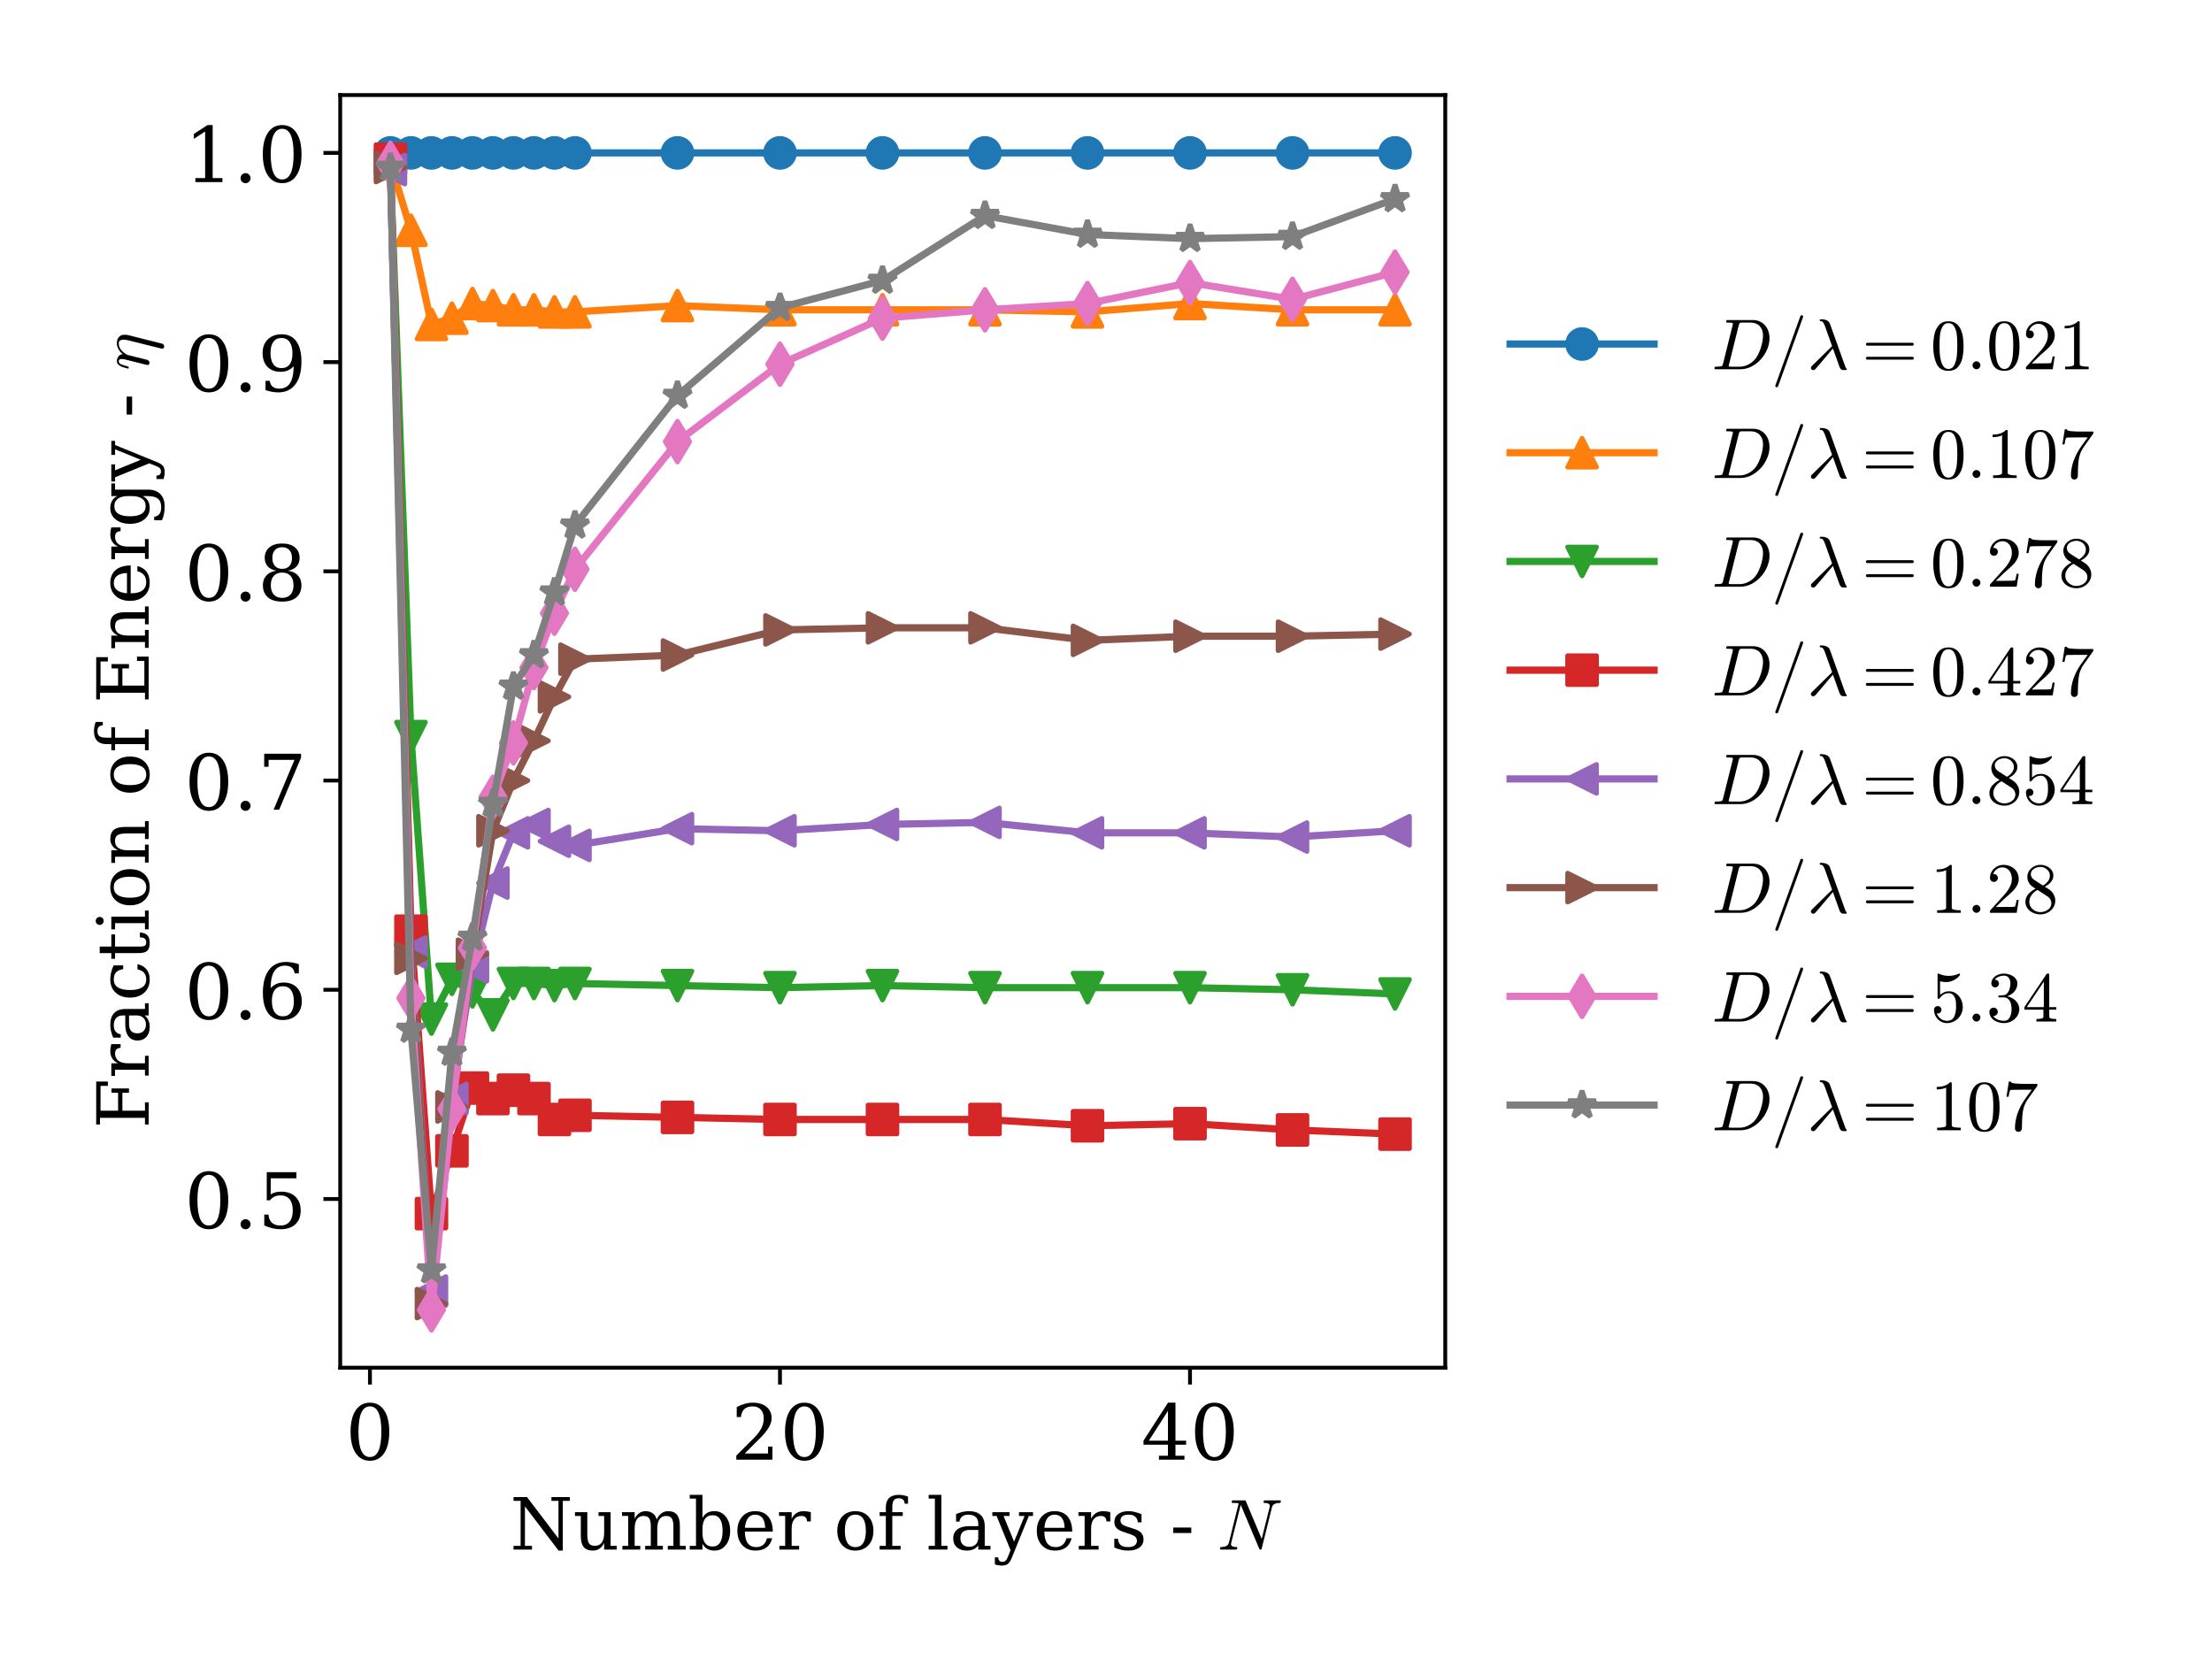 <svg xmlns="http://www.w3.org/2000/svg" xmlns:xlink="http://www.w3.org/1999/xlink" version="1.1" viewBox="0 0 460.8 345.6" viewport="0 0 400px 300px">
 <defs>
  <style type="text/css">
*{stroke-linecap:butt;stroke-linejoin:round;}
  </style>
 </defs>
 <g id="figure_1">
  <g id="patch_1">
   <path d="M 0 345.6  L 460.8 345.6  L 460.8 0  L 0 0  z " style="fill:#ffffff;"/>
  </g>
  <g id="axes_1">
   <g id="patch_2">
    <path d="M 70.873 284.92  L 301.073 284.92  L 301.073 19.8  L 70.873 19.8  z " style="fill:#ffffff;"/>
   </g>
   <g id="matplotlib.axis_1">
    <g id="xtick_1">
     <g id="line2d_1">
      <defs>
       <path d="M 0 0  L 0 3.5  " id="m48dfed0709" style="stroke:#000000;stroke-width:0.8;"/>
      </defs>
      <g>
       <use style="stroke:#000000;stroke-width:0.8;" x="77.065" xlink:href="#m48dfed0709" y="284.92"/>
      </g>
     </g>
     <g id="text_1">
      <!-- 0 -->
      <defs>
       <path d="M 31.781 3.422  Q 39.266 3.422 42.969 11.625  Q 46.688 19.828 46.688 36.375  Q 46.688 52.984 42.969 61.188  Q 39.266 69.391 31.781 69.391  Q 24.312 69.391 20.594 61.188  Q 16.891 52.984 16.891 36.375  Q 16.891 19.828 20.594 11.625  Q 24.312 3.422 31.781 3.422  z M 31.781 -1.422  Q 19.922 -1.422 13.25 8.531  Q 6.594 18.5 6.594 36.375  Q 6.594 54.297 13.25 64.25  Q 19.922 74.219 31.781 74.219  Q 43.703 74.219 50.344 64.25  Q 56.984 54.297 56.984 36.375  Q 56.984 18.5 50.344 8.531  Q 43.703 -1.422 31.781 -1.422  z " id="DejaVuSerif-30"/>
      </defs>
      <g transform="translate(71.975 304.077)scale(0.16 -0.16)">
       <use xlink:href="#DejaVuSerif-30"/>
      </g>
     </g>
    </g>
    <g id="xtick_2">
     <g id="line2d_2">
      <g>
       <use style="stroke:#000000;stroke-width:0.8;" x="162.483" xlink:href="#m48dfed0709" y="284.92"/>
      </g>
     </g>
     <g id="text_2">
      <!-- 20 -->
      <defs>
       <path d="M 12.797 55.516  L 7.328 55.516  L 7.328 68.5  Q 12.547 71.297 17.844 72.75  Q 23.141 74.219 28.219 74.219  Q 39.594 74.219 46.188 68.703  Q 52.781 63.188 52.781 53.719  Q 52.781 43.016 37.844 28.125  Q 36.672 27 36.078 26.422  L 17.672 8.016  L 48.094 8.016  L 48.094 17  L 53.812 17  L 53.812 0  L 6.781 0  L 6.781 5.328  L 28.906 27.391  Q 36.234 34.719 39.359 40.844  Q 42.484 46.969 42.484 53.719  Q 42.484 61.078 38.641 65.234  Q 34.812 69.391 28.078 69.391  Q 21.094 69.391 17.281 65.922  Q 13.484 62.453 12.797 55.516  z " id="DejaVuSerif-32"/>
      </defs>
      <g transform="translate(152.303 304.077)scale(0.16 -0.16)">
       <use xlink:href="#DejaVuSerif-32"/>
       <use x="63.623" xlink:href="#DejaVuSerif-30"/>
      </g>
     </g>
    </g>
    <g id="xtick_3">
     <g id="line2d_3">
      <g>
       <use style="stroke:#000000;stroke-width:0.8;" x="247.901" xlink:href="#m48dfed0709" y="284.92"/>
      </g>
     </g>
     <g id="text_3">
      <!-- 40 -->
      <defs>
       <path d="M 34.906 24.703  L 34.906 63.484  L 10.016 24.703  z M 56.391 0  L 23.188 0  L 23.188 5.172  L 34.906 5.172  L 34.906 19.484  L 3.078 19.484  L 3.078 24.812  L 35.016 74.219  L 44.672 74.219  L 44.672 24.703  L 58.594 24.703  L 58.594 19.484  L 44.672 19.484  L 44.672 5.172  L 56.391 5.172  z " id="DejaVuSerif-34"/>
      </defs>
      <g transform="translate(237.721 304.077)scale(0.16 -0.16)">
       <use xlink:href="#DejaVuSerif-34"/>
       <use x="63.623" xlink:href="#DejaVuSerif-30"/>
      </g>
     </g>
    </g>
    <g id="text_4">
     <!-- Number of layers - $N$ -->
     <defs>
      <path d="M 4.891 0  L 4.891 5.172  L 14.703 5.172  L 14.703 67.672  L 4.891 67.672  L 4.891 72.906  L 23.578 72.906  L 67.281 15.375  L 67.281 67.672  L 57.516 67.672  L 57.516 72.906  L 83.109 72.906  L 83.109 67.672  L 73.297 67.672  L 73.297 -1.422  L 67.391 -1.422  L 20.703 60.016  L 20.703 5.172  L 30.516 5.172  L 30.516 0  z " id="DejaVuSerif-4e"/>
      <path d="M 35.406 51.906  L 52.203 51.906  L 52.203 5.172  L 60.688 5.172  L 60.688 0  L 43.219 0  L 43.219 9.188  Q 40.719 4 36.766 1.281  Q 32.812 -1.422 27.594 -1.422  Q 18.953 -1.422 14.875 3.484  Q 10.797 8.406 10.797 18.891  L 10.797 46.688  L 2.688 46.688  L 2.688 51.906  L 19.828 51.906  L 19.828 21.688  Q 19.828 12.203 22.141 8.688  Q 24.469 5.172 30.422 5.172  Q 36.672 5.172 39.938 9.766  Q 43.219 14.359 43.219 23.094  L 43.219 46.688  L 35.406 46.688  z " id="DejaVuSerif-75"/>
      <path d="M 51.812 41.797  Q 54.391 47.516 58.422 50.422  Q 62.453 53.328 67.828 53.328  Q 75.984 53.328 79.984 48.266  Q 83.984 43.219 83.984 33.016  L 83.984 5.172  L 92.094 5.172  L 92.094 0  L 67.188 0  L 67.188 5.172  L 75 5.172  L 75 31.984  Q 75 39.938 72.656 43.312  Q 70.312 46.688 64.891 46.688  Q 58.891 46.688 55.734 42.141  Q 52.594 37.594 52.594 28.906  L 52.594 5.172  L 60.406 5.172  L 60.406 0  L 35.797 0  L 35.797 5.172  L 43.609 5.172  L 43.609 32.328  Q 43.609 40.094 41.266 43.391  Q 38.922 46.688 33.5 46.688  Q 27.484 46.688 24.328 42.141  Q 21.188 37.594 21.188 28.906  L 21.188 5.172  L 29 5.172  L 29 0  L 4.109 0  L 4.109 5.172  L 12.203 5.172  L 12.203 46.781  L 3.609 46.781  L 3.609 51.906  L 21.188 51.906  L 21.188 42.672  Q 23.688 47.859 27.531 50.594  Q 31.391 53.328 36.281 53.328  Q 42.328 53.328 46.375 50.312  Q 50.438 47.312 51.812 41.797  z " id="DejaVuSerif-6d"/>
      <path d="M 11.531 5.172  L 11.531 70.797  L 2.875 70.797  L 2.875 75.984  L 20.516 75.984  L 20.516 43.797  Q 23.141 48.688 27.219 51  Q 31.297 53.328 37.312 53.328  Q 46.875 53.328 52.922 45.75  Q 58.984 38.188 58.984 25.984  Q 58.984 13.766 52.922 6.172  Q 46.875 -1.422 37.312 -1.422  Q 31.297 -1.422 27.219 0.891  Q 23.141 3.219 20.516 8.109  L 20.516 0  L 2.875 0  L 2.875 5.172  z M 20.516 23.391  Q 20.516 14.016 24.094 9.109  Q 27.688 4.203 34.516 4.203  Q 41.406 4.203 44.938 9.719  Q 48.484 15.234 48.484 25.984  Q 48.484 36.766 44.938 42.234  Q 41.406 47.703 34.516 47.703  Q 27.688 47.703 24.094 42.766  Q 20.516 37.844 20.516 28.516  z " id="DejaVuSerif-62"/>
      <path d="M 54.203 25  L 15.484 25  L 15.484 24.609  Q 15.484 14.109 19.438 8.766  Q 23.391 3.422 31.109 3.422  Q 37.016 3.422 40.797 6.516  Q 44.578 9.625 46.094 15.719  L 53.328 15.719  Q 51.172 7.172 45.375 2.875  Q 39.594 -1.422 30.172 -1.422  Q 18.797 -1.422 11.891 6.078  Q 4.984 13.578 4.984 25.984  Q 4.984 38.281 11.766 45.797  Q 18.562 53.328 29.594 53.328  Q 41.359 53.328 47.656 46.062  Q 53.953 38.812 54.203 25  z M 43.609 30.172  Q 43.312 39.266 39.766 43.875  Q 36.234 48.484 29.594 48.484  Q 23.391 48.484 19.828 43.844  Q 16.266 39.203 15.484 30.172  z " id="DejaVuSerif-65"/>
      <path d="M 47.797 52  L 47.797 39.016  L 42.625 39.016  Q 42.391 42.875 40.484 44.781  Q 38.578 46.688 34.906 46.688  Q 28.266 46.688 24.719 42.094  Q 21.188 37.5 21.188 28.906  L 21.188 5.172  L 31.594 5.172  L 31.594 0  L 4.109 0  L 4.109 5.172  L 12.203 5.172  L 12.203 46.781  L 3.609 46.781  L 3.609 51.906  L 21.188 51.906  L 21.188 42.672  Q 23.828 48.094 27.969 50.703  Q 32.125 53.328 38.094 53.328  Q 40.281 53.328 42.703 52.984  Q 45.125 52.641 47.797 52  z " id="DejaVuSerif-72"/>
      <path id="DejaVuSerif-20"/>
      <path d="M 30.078 3.422  Q 37.312 3.422 40.984 9.125  Q 44.672 14.844 44.672 25.984  Q 44.672 37.109 40.984 42.797  Q 37.312 48.484 30.078 48.484  Q 22.859 48.484 19.172 42.797  Q 15.484 37.109 15.484 25.984  Q 15.484 14.844 19.188 9.125  Q 22.906 3.422 30.078 3.422  z M 30.078 -1.422  Q 18.75 -1.422 11.859 6.078  Q 4.984 13.578 4.984 25.984  Q 4.984 38.375 11.844 45.844  Q 18.703 53.328 30.078 53.328  Q 41.453 53.328 48.312 45.844  Q 55.172 38.375 55.172 25.984  Q 55.172 13.578 48.312 6.078  Q 41.453 -1.422 30.078 -1.422  z " id="DejaVuSerif-6f"/>
      <path d="M 43.016 63.719  L 38.281 63.719  Q 38.234 67.391 36.203 69.281  Q 34.188 71.188 30.328 71.188  Q 25.297 71.188 23.234 68.422  Q 21.188 65.672 21.188 58.594  L 21.188 51.906  L 35.688 51.906  L 35.688 46.688  L 21.188 46.688  L 21.188 5.172  L 32.719 5.172  L 32.719 0  L 3.609 0  L 3.609 5.172  L 12.203 5.172  L 12.203 46.688  L 3.609 46.688  L 3.609 51.906  L 12.203 51.906  L 12.203 58.406  Q 12.203 67.094 16.719 71.531  Q 21.234 75.984 29.984 75.984  Q 33.25 75.984 36.516 75.391  Q 39.797 74.812 43.016 73.578  z " id="DejaVuSerif-66"/>
      <path d="M 20.516 5.172  L 29 5.172  L 29 0  L 2.875 0  L 2.875 5.172  L 11.531 5.172  L 11.531 70.797  L 2.875 70.797  L 2.875 75.984  L 20.516 75.984  z " id="DejaVuSerif-6c"/>
      <path d="M 39.797 16.312  L 39.797 27.297  L 28.219 27.297  Q 21.531 27.297 18.25 24.406  Q 14.984 21.531 14.984 15.578  Q 14.984 10.156 18.297 6.984  Q 21.625 3.812 27.297 3.812  Q 32.906 3.812 36.344 7.281  Q 39.797 10.75 39.797 16.312  z M 48.781 32.422  L 48.781 5.172  L 56.781 5.172  L 56.781 0  L 39.797 0  L 39.797 5.609  Q 36.812 2 32.906 0.281  Q 29 -1.422 23.781 -1.422  Q 15.141 -1.422 10.062 3.172  Q 4.984 7.766 4.984 15.578  Q 4.984 23.641 10.797 28.078  Q 16.609 32.516 27.203 32.516  L 39.797 32.516  L 39.797 36.078  Q 39.797 42 36.203 45.234  Q 32.625 48.484 26.125 48.484  Q 20.75 48.484 17.578 46.047  Q 14.406 43.609 13.625 38.812  L 8.984 38.812  L 8.984 49.312  Q 13.672 51.312 18.094 52.312  Q 22.516 53.328 26.703 53.328  Q 37.5 53.328 43.141 47.969  Q 48.781 42.625 48.781 32.422  z " id="DejaVuSerif-61"/>
      <path d="M 21.578 -9.516  L 25 -0.875  L 5.609 46.688  L -0.297 46.688  L -0.297 51.906  L 23.578 51.906  L 23.578 46.688  L 15.281 46.688  L 29.891 10.984  L 44.484 46.688  L 36.719 46.688  L 36.719 51.906  L 56.203 51.906  L 56.203 46.688  L 50.391 46.688  L 26.609 -11.719  Q 24.172 -17.781 21.188 -20  Q 18.219 -22.219 12.797 -22.219  Q 10.5 -22.219 8.078 -21.828  Q 5.672 -21.438 3.219 -20.703  L 3.219 -10.797  L 7.812 -10.797  Q 8.109 -14.109 9.5 -15.547  Q 10.891 -17 13.812 -17  Q 16.5 -17 18.141 -15.5  Q 19.781 -14.016 21.578 -9.516  z " id="DejaVuSerif-79"/>
      <path d="M 5.609 2.875  L 5.609 14.984  L 10.797 14.984  Q 10.984 9.188 14.422 6.297  Q 17.875 3.422 24.609 3.422  Q 30.672 3.422 33.844 5.688  Q 37.016 7.953 37.016 12.312  Q 37.016 15.719 34.688 17.812  Q 32.375 19.922 24.906 22.312  L 18.406 24.516  Q 11.719 26.656 8.719 29.875  Q 5.719 33.109 5.719 38.094  Q 5.719 45.219 10.938 49.266  Q 16.156 53.328 25.391 53.328  Q 29.5 53.328 34.031 52.25  Q 38.578 51.172 43.406 49.125  L 43.406 37.797  L 38.234 37.797  Q 38.031 42.828 34.703 45.656  Q 31.391 48.484 25.688 48.484  Q 20.016 48.484 17.109 46.484  Q 14.203 44.484 14.203 40.484  Q 14.203 37.203 16.406 35.219  Q 18.609 33.25 25.203 31.203  L 32.328 29  Q 39.703 26.703 42.938 23.266  Q 46.188 19.828 46.188 14.406  Q 46.188 7.031 40.547 2.797  Q 34.906 -1.422 25 -1.422  Q 19.969 -1.422 15.188 -0.344  Q 10.406 0.734 5.609 2.875  z " id="DejaVuSerif-73"/>
      <path d="M 4.391 30.609  L 29.391 30.609  L 29.391 23  L 4.391 23  z " id="DejaVuSerif-2d"/>
      <path d="M 4.688 0  Q 3.719 0 3.719 1.312  Q 3.766 1.562 3.906 2.172  Q 4.047 2.781 4.312 3.141  Q 4.594 3.516 4.984 3.516  Q 14.547 3.516 16.109 9.625  L 29.688 64.312  Q 26.906 64.797 20.906 64.797  Q 19.922 64.797 19.922 66.109  Q 19.969 66.359 20.109 66.969  Q 20.266 67.578 20.531 67.938  Q 20.797 68.312 21.188 68.312  L 38.484 68.312  Q 39.203 68.312 39.406 67.672  L 61.625 14.797  L 72.703 59.078  Q 72.906 60.156 72.906 60.594  Q 72.906 64.797 65.188 64.797  Q 64.203 64.797 64.203 66.109  Q 64.547 67.391 64.734 67.844  Q 64.938 68.312 65.922 68.312  L 87.312 68.312  Q 88.281 68.312 88.281 67  Q 88.234 66.75 88.078 66.141  Q 87.938 65.531 87.672 65.156  Q 87.406 64.797 87.016 64.797  Q 77.438 64.797 75.875 58.688  L 61.531 0.875  Q 61.188 0 60.5 0  L 59.281 0  Q 58.594 0 58.406 0.688  L 32.906 61.188  L 32.719 61.812  Q 32.516 62.016 32.516 62.109  L 19.281 9.188  Q 19.188 8.938 19.141 8.562  Q 19.094 8.203 19 7.719  Q 19 5.125 21.234 4.312  Q 23.484 3.516 26.812 3.516  Q 27.781 3.516 27.781 2.203  Q 27.438 0.828 27.188 0.406  Q 26.953 0 26.125 0  z " id="Cmmi10-4e"/>
     </defs>
     <g transform="translate(106.248 322.805)scale(0.15 -0.15)">
      <use transform="translate(0 0.016)" xlink:href="#DejaVuSerif-4e"/>
      <use transform="translate(87.5 0.016)" xlink:href="#DejaVuSerif-75"/>
      <use transform="translate(151.904 0.016)" xlink:href="#DejaVuSerif-6d"/>
      <use transform="translate(246.729 0.016)" xlink:href="#DejaVuSerif-62"/>
      <use transform="translate(310.742 0.016)" xlink:href="#DejaVuSerif-65"/>
      <use transform="translate(369.922 0.016)" xlink:href="#DejaVuSerif-72"/>
      <use transform="translate(417.725 0.016)" xlink:href="#DejaVuSerif-20"/>
      <use transform="translate(449.512 0.016)" xlink:href="#DejaVuSerif-6f"/>
      <use transform="translate(509.717 0.016)" xlink:href="#DejaVuSerif-66"/>
      <use transform="translate(546.729 0.016)" xlink:href="#DejaVuSerif-20"/>
      <use transform="translate(578.516 0.016)" xlink:href="#DejaVuSerif-6c"/>
      <use transform="translate(610.498 0.016)" xlink:href="#DejaVuSerif-61"/>
      <use transform="translate(670.117 0.016)" xlink:href="#DejaVuSerif-79"/>
      <use transform="translate(726.611 0.016)" xlink:href="#DejaVuSerif-65"/>
      <use transform="translate(785.791 0.016)" xlink:href="#DejaVuSerif-72"/>
      <use transform="translate(833.594 0.016)" xlink:href="#DejaVuSerif-73"/>
      <use transform="translate(884.912 0.016)" xlink:href="#DejaVuSerif-20"/>
      <use transform="translate(916.699 0.016)" xlink:href="#DejaVuSerif-2d"/>
      <use transform="translate(950.488 0.016)" xlink:href="#DejaVuSerif-20"/>
      <use transform="translate(982.275 0.016)" xlink:href="#Cmmi10-4e"/>
     </g>
    </g>
   </g>
   <g id="matplotlib.axis_2">
    <g id="ytick_1">
     <g id="line2d_4">
      <defs>
       <path d="M 0 0  L -3.5 0  " id="m4e236769d3" style="stroke:#000000;stroke-width:0.8;"/>
      </defs>
      <g>
       <use style="stroke:#000000;stroke-width:0.8;" x="70.873" xlink:href="#m4e236769d3" y="249.77"/>
      </g>
     </g>
     <g id="text_5">
      <!-- 0.5 -->
      <defs>
       <path d="M 9.422 5.078  Q 9.422 7.812 11.281 9.719  Q 13.141 11.625 15.922 11.625  Q 18.609 11.625 20.5 9.719  Q 22.406 7.812 22.406 5.078  Q 22.406 2.391 20.5 0.484  Q 18.609 -1.422 15.922 -1.422  Q 13.141 -1.422 11.281 0.453  Q 9.422 2.344 9.422 5.078  z " id="DejaVuSerif-2e"/>
       <path d="M 50.297 72.906  L 50.297 64.891  L 16.891 64.891  L 16.891 44  Q 19.438 45.75 22.828 46.625  Q 26.219 47.516 30.422 47.516  Q 42.234 47.516 49.062 40.969  Q 55.906 34.422 55.906 23.094  Q 55.906 11.531 49 5.047  Q 42.094 -1.422 29.594 -1.422  Q 24.562 -1.422 19.281 -0.188  Q 14.016 1.031 8.5 3.516  L 8.5 17.672  L 14.016 17.672  Q 14.453 10.75 18.422 7.078  Q 22.406 3.422 29.594 3.422  Q 37.312 3.422 41.453 8.5  Q 45.609 13.578 45.609 23.094  Q 45.609 32.562 41.484 37.609  Q 37.359 42.672 29.594 42.672  Q 25.203 42.672 21.844 41.109  Q 18.5 39.547 15.922 36.281  L 11.719 36.281  L 11.719 72.906  z " id="DejaVuSerif-35"/>
      </defs>
      <g transform="translate(38.428 255.848)scale(0.16 -0.16)">
       <use xlink:href="#DejaVuSerif-30"/>
       <use x="63.623" xlink:href="#DejaVuSerif-2e"/>
       <use x="95.41" xlink:href="#DejaVuSerif-35"/>
      </g>
     </g>
    </g>
    <g id="ytick_2">
     <g id="line2d_5">
      <g>
       <use style="stroke:#000000;stroke-width:0.8;" x="70.873" xlink:href="#m4e236769d3" y="206.186"/>
      </g>
     </g>
     <g id="text_6">
      <!-- 0.6 -->
      <defs>
       <path d="M 32.719 3.422  Q 39.594 3.422 43.297 8.469  Q 47.016 13.531 47.016 23  Q 47.016 32.469 43.297 37.516  Q 39.594 42.578 32.719 42.578  Q 25.734 42.578 22.062 37.688  Q 18.406 32.812 18.406 23.578  Q 18.406 13.875 22.109 8.641  Q 25.828 3.422 32.719 3.422  z M 16.797 40.141  Q 20.125 43.797 24.312 45.594  Q 28.516 47.406 33.797 47.406  Q 44.672 47.406 51 40.859  Q 57.328 34.328 57.328 23  Q 57.328 11.922 50.516 5.25  Q 43.703 -1.422 32.328 -1.422  Q 19.969 -1.422 13.328 7.781  Q 6.688 17 6.688 34.078  Q 6.688 53.219 14.547 63.719  Q 22.406 74.219 36.719 74.219  Q 40.578 74.219 44.828 73.484  Q 49.078 72.75 53.516 71.297  L 53.516 59.281  L 48 59.281  Q 47.406 64.203 44.234 66.797  Q 41.062 69.391 35.688 69.391  Q 26.219 69.391 21.578 62.203  Q 16.938 55.031 16.797 40.141  z " id="DejaVuSerif-36"/>
      </defs>
      <g transform="translate(38.428 212.265)scale(0.16 -0.16)">
       <use xlink:href="#DejaVuSerif-30"/>
       <use x="63.623" xlink:href="#DejaVuSerif-2e"/>
       <use x="95.41" xlink:href="#DejaVuSerif-36"/>
      </g>
     </g>
    </g>
    <g id="ytick_3">
     <g id="line2d_6">
      <g>
       <use style="stroke:#000000;stroke-width:0.8;" x="70.873" xlink:href="#m4e236769d3" y="162.602"/>
      </g>
     </g>
     <g id="text_7">
      <!-- 0.7 -->
      <defs>
       <path d="M 56.391 67.922  L 27.875 0  L 20.609 0  L 47.797 64.891  L 14.109 64.891  L 14.109 55.906  L 8.406 55.906  L 8.406 72.906  L 56.391 72.906  z " id="DejaVuSerif-37"/>
      </defs>
      <g transform="translate(38.428 168.681)scale(0.16 -0.16)">
       <use xlink:href="#DejaVuSerif-30"/>
       <use x="63.623" xlink:href="#DejaVuSerif-2e"/>
       <use x="95.41" xlink:href="#DejaVuSerif-37"/>
      </g>
     </g>
    </g>
    <g id="ytick_4">
     <g id="line2d_7">
      <g>
       <use style="stroke:#000000;stroke-width:0.8;" x="70.873" xlink:href="#m4e236769d3" y="119.018"/>
      </g>
     </g>
     <g id="text_8">
      <!-- 0.8 -->
      <defs>
       <path d="M 46.578 19.922  Q 46.578 27.734 42.688 32.047  Q 38.812 36.375 31.781 36.375  Q 24.75 36.375 20.875 32.047  Q 17 27.734 17 19.922  Q 17 12.062 20.875 7.734  Q 24.75 3.422 31.781 3.422  Q 38.812 3.422 42.688 7.734  Q 46.578 12.062 46.578 19.922  z M 44.578 55.328  Q 44.578 61.969 41.203 65.672  Q 37.844 69.391 31.781 69.391  Q 25.781 69.391 22.391 65.672  Q 19 61.969 19 55.328  Q 19 48.641 22.391 44.922  Q 25.781 41.219 31.781 41.219  Q 37.844 41.219 41.203 44.922  Q 44.578 48.641 44.578 55.328  z M 39.312 38.812  Q 47.609 37.703 52.25 32.688  Q 56.891 27.688 56.891 19.922  Q 56.891 9.672 50.391 4.125  Q 43.891 -1.422 31.781 -1.422  Q 19.734 -1.422 13.203 4.125  Q 6.688 9.672 6.688 19.922  Q 6.688 27.688 11.328 32.688  Q 15.969 37.703 24.312 38.812  Q 16.938 40.141 13 44.406  Q 9.078 48.688 9.078 55.328  Q 9.078 64.109 15.125 69.156  Q 21.188 74.219 31.781 74.219  Q 42.391 74.219 48.438 69.156  Q 54.5 64.109 54.5 55.328  Q 54.5 48.688 50.562 44.406  Q 46.625 40.141 39.312 38.812  z " id="DejaVuSerif-38"/>
      </defs>
      <g transform="translate(38.428 125.097)scale(0.16 -0.16)">
       <use xlink:href="#DejaVuSerif-30"/>
       <use x="63.623" xlink:href="#DejaVuSerif-2e"/>
       <use x="95.41" xlink:href="#DejaVuSerif-38"/>
      </g>
     </g>
    </g>
    <g id="ytick_5">
     <g id="line2d_8">
      <g>
       <use style="stroke:#000000;stroke-width:0.8;" x="70.873" xlink:href="#m4e236769d3" y="75.435"/>
      </g>
     </g>
     <g id="text_9">
      <!-- 0.9 -->
      <defs>
       <path d="M 46.781 32.672  Q 43.5 29 39.25 27.188  Q 35.016 25.391 29.688 25.391  Q 18.844 25.391 12.562 31.938  Q 6.297 38.484 6.297 49.812  Q 6.297 60.891 13.109 67.547  Q 19.922 74.219 31.297 74.219  Q 43.656 74.219 50.266 65.016  Q 56.891 55.812 56.891 38.719  Q 56.891 19.578 49.016 9.078  Q 41.156 -1.422 26.906 -1.422  Q 23.047 -1.422 18.797 -0.688  Q 14.547 0.047 10.109 1.516  L 10.109 13.625  L 15.578 13.625  Q 16.219 8.688 19.391 6.047  Q 22.562 3.422 27.875 3.422  Q 37.359 3.422 41.984 10.562  Q 46.625 17.719 46.781 32.672  z M 30.906 69.391  Q 23.969 69.391 20.281 64.328  Q 16.609 59.281 16.609 49.812  Q 16.609 40.328 20.281 35.25  Q 23.969 30.172 30.906 30.172  Q 37.844 30.172 41.531 35.078  Q 45.219 39.984 45.219 49.219  Q 45.219 58.938 41.5 64.156  Q 37.797 69.391 30.906 69.391  z " id="DejaVuSerif-39"/>
      </defs>
      <g transform="translate(38.428 81.513)scale(0.16 -0.16)">
       <use xlink:href="#DejaVuSerif-30"/>
       <use x="63.623" xlink:href="#DejaVuSerif-2e"/>
       <use x="95.41" xlink:href="#DejaVuSerif-39"/>
      </g>
     </g>
    </g>
    <g id="ytick_6">
     <g id="line2d_9">
      <g>
       <use style="stroke:#000000;stroke-width:0.8;" x="70.873" xlink:href="#m4e236769d3" y="31.851"/>
      </g>
     </g>
     <g id="text_10">
      <!-- 1.0 -->
      <defs>
       <path d="M 14.203 0  L 14.203 5.172  L 26.906 5.172  L 26.906 65.828  L 12.203 56.297  L 12.203 62.703  L 29.984 74.219  L 36.719 74.219  L 36.719 5.172  L 49.422 5.172  L 49.422 0  z " id="DejaVuSerif-31"/>
      </defs>
      <g transform="translate(38.428 37.93)scale(0.16 -0.16)">
       <use xlink:href="#DejaVuSerif-31"/>
       <use x="63.623" xlink:href="#DejaVuSerif-2e"/>
       <use x="95.41" xlink:href="#DejaVuSerif-30"/>
      </g>
     </g>
    </g>
    <g id="text_11">
     <!-- Fraction of Energy - $\eta$ -->
     <defs>
      <path d="M 5.516 0  L 5.516 5.172  L 14.797 5.172  L 14.797 67.672  L 5.516 67.672  L 5.516 72.906  L 65.188 72.906  L 65.188 56.688  L 59.188 56.688  L 59.188 66.891  L 24.703 66.891  L 24.703 42.484  L 49.609 42.484  L 49.609 51.609  L 55.609 51.609  L 55.609 27.391  L 49.609 27.391  L 49.609 36.531  L 24.703 36.531  L 24.703 5.172  L 36.375 5.172  L 36.375 0  z " id="DejaVuSerif-46"/>
      <path d="M 51.422 15.578  Q 49.516 7.281 44.094 2.922  Q 38.672 -1.422 30.078 -1.422  Q 18.75 -1.422 11.859 6.078  Q 4.984 13.578 4.984 25.984  Q 4.984 38.422 11.859 45.875  Q 18.75 53.328 30.078 53.328  Q 35.016 53.328 39.891 52.172  Q 44.781 51.031 49.703 48.688  L 49.703 35.406  L 44.484 35.406  Q 43.453 42.234 40.016 45.359  Q 36.578 48.484 30.172 48.484  Q 22.906 48.484 19.188 42.844  Q 15.484 37.203 15.484 25.984  Q 15.484 14.75 19.172 9.078  Q 22.859 3.422 30.172 3.422  Q 35.984 3.422 39.453 6.438  Q 42.922 9.469 44.188 15.578  z " id="DejaVuSerif-63"/>
      <path d="M 10.797 46.688  L 2.875 46.688  L 2.875 51.906  L 10.797 51.906  L 10.797 68.016  L 19.828 68.016  L 19.828 51.906  L 36.719 51.906  L 36.719 46.688  L 19.828 46.688  L 19.828 13.719  Q 19.828 7.125 21.094 5.266  Q 22.359 3.422 25.781 3.422  Q 29.297 3.422 30.906 5.484  Q 32.516 7.562 32.625 12.203  L 39.406 12.203  Q 39.016 5.125 35.547 1.844  Q 32.078 -1.422 25 -1.422  Q 17.234 -1.422 14.016 2.016  Q 10.797 5.469 10.797 13.719  z " id="DejaVuSerif-74"/>
      <path d="M 9.719 68.016  Q 9.719 70.266 11.344 71.922  Q 12.984 73.578 15.281 73.578  Q 17.531 73.578 19.156 71.922  Q 20.797 70.266 20.797 68.016  Q 20.797 65.719 19.188 64.109  Q 17.578 62.5 15.281 62.5  Q 12.984 62.5 11.344 64.109  Q 9.719 65.719 9.719 68.016  z M 21.188 5.172  L 29.688 5.172  L 29.688 0  L 3.609 0  L 3.609 5.172  L 12.203 5.172  L 12.203 46.688  L 3.609 46.688  L 3.609 51.906  L 21.188 51.906  z " id="DejaVuSerif-69"/>
      <path d="M 4.109 0  L 4.109 5.172  L 12.203 5.172  L 12.203 46.688  L 3.609 46.688  L 3.609 51.906  L 21.188 51.906  L 21.188 42.672  Q 23.688 47.953 27.656 50.641  Q 31.641 53.328 36.922 53.328  Q 45.516 53.328 49.562 48.391  Q 53.609 43.453 53.609 33.016  L 53.609 5.172  L 61.625 5.172  L 61.625 0  L 36.812 0  L 36.812 5.172  L 44.578 5.172  L 44.578 30.172  Q 44.578 39.703 42.234 43.234  Q 39.891 46.781 33.984 46.781  Q 27.734 46.781 24.453 42.203  Q 21.188 37.641 21.188 28.906  L 21.188 5.172  L 29 5.172  L 29 0  z " id="DejaVuSerif-6e"/>
      <path d="M 5.516 0  L 5.516 5.172  L 14.797 5.172  L 14.797 67.672  L 5.516 67.672  L 5.516 72.906  L 64.203 72.906  L 64.203 56.688  L 58.203 56.688  L 58.203 66.891  L 24.703 66.891  L 24.703 42.484  L 48.578 42.484  L 48.578 51.609  L 54.594 51.609  L 54.594 27.391  L 48.578 27.391  L 48.578 36.531  L 24.703 36.531  L 24.703 6  L 58.984 6  L 58.984 16.219  L 64.984 16.219  L 64.984 0  z " id="DejaVuSerif-45"/>
      <path d="M 52.484 46.688  L 52.484 1.125  Q 52.484 -10.062 46.328 -16.141  Q 40.188 -22.219 28.812 -22.219  Q 23.688 -22.219 19 -21.281  Q 14.312 -20.359 10.016 -18.5  L 10.016 -7.625  L 14.703 -7.625  Q 15.578 -12.703 18.844 -15.047  Q 22.125 -17.391 28.219 -17.391  Q 36.141 -17.391 39.812 -12.922  Q 43.5 -8.453 43.5 1.125  L 43.5 8.109  Q 40.875 3.219 36.797 0.891  Q 32.719 -1.422 26.703 -1.422  Q 17.141 -1.422 11.062 6.172  Q 4.984 13.766 4.984 25.984  Q 4.984 38.188 11.031 45.75  Q 17.094 53.328 26.703 53.328  Q 32.719 53.328 36.797 51  Q 40.875 48.688 43.5 43.797  L 43.5 51.906  L 61.078 51.906  L 61.078 46.688  z M 43.5 28.516  Q 43.5 37.844 39.906 42.766  Q 36.328 47.703 29.5 47.703  Q 22.562 47.703 19.016 42.234  Q 15.484 36.766 15.484 25.984  Q 15.484 15.234 19.016 9.719  Q 22.562 4.203 29.5 4.203  Q 36.328 4.203 39.906 9.109  Q 43.5 14.016 43.5 23.391  z " id="DejaVuSerif-67"/>
      <path d="M 10.688 -1.125  Q 9.469 -1.125 8.594 -0.344  Q 7.719 0.438 7.719 1.703  Q 7.719 2.297 7.812 2.594  L 15.281 32.422  Q 16.016 35.203 16.016 37.312  Q 16.016 41.609 13.094 41.609  Q 9.969 41.609 8.453 37.859  Q 6.938 34.125 5.516 28.422  Q 5.516 28.125 5.219 27.953  Q 4.938 27.781 4.688 27.781  L 3.516 27.781  Q 3.172 27.781 2.922 28.141  Q 2.688 28.516 2.688 28.812  Q 3.766 33.156 4.766 36.172  Q 5.766 39.203 7.891 41.688  Q 10.016 44.188 13.188 44.188  Q 16.891 44.188 19.797 41.844  Q 22.703 39.5 22.703 35.797  Q 25.641 39.703 29.594 41.938  Q 33.547 44.188 38.188 44.188  Q 43.406 44.188 46.547 41.375  Q 49.703 38.578 49.703 33.406  Q 49.703 30.422 49.031 27.875  L 37.406 -18.406  Q 37.109 -19.828 35.938 -20.703  Q 34.766 -21.578 33.297 -21.578  Q 32.078 -21.578 31.203 -20.812  Q 30.328 -20.062 30.328 -18.797  Q 30.328 -18.219 30.422 -18.016  L 41.891 28.078  Q 42.922 32.172 42.922 34.906  Q 42.922 37.703 41.75 39.656  Q 40.578 41.609 37.984 41.609  Q 28.172 41.609 21.688 29.5  L 14.891 2.203  Q 14.547 0.828 13.344 -0.141  Q 12.156 -1.125 10.688 -1.125  z " id="Cmmi10-b4"/>
     </defs>
     <g transform="translate(30.977 235.085)rotate(-90)scale(0.15 -0.15)">
      <use transform="translate(0 0.016)" xlink:href="#DejaVuSerif-46"/>
      <use transform="translate(69.385 0.016)" xlink:href="#DejaVuSerif-72"/>
      <use transform="translate(117.188 0.016)" xlink:href="#DejaVuSerif-61"/>
      <use transform="translate(176.807 0.016)" xlink:href="#DejaVuSerif-63"/>
      <use transform="translate(232.812 0.016)" xlink:href="#DejaVuSerif-74"/>
      <use transform="translate(272.998 0.016)" xlink:href="#DejaVuSerif-69"/>
      <use transform="translate(304.98 0.016)" xlink:href="#DejaVuSerif-6f"/>
      <use transform="translate(365.186 0.016)" xlink:href="#DejaVuSerif-6e"/>
      <use transform="translate(429.59 0.016)" xlink:href="#DejaVuSerif-20"/>
      <use transform="translate(461.377 0.016)" xlink:href="#DejaVuSerif-6f"/>
      <use transform="translate(521.582 0.016)" xlink:href="#DejaVuSerif-66"/>
      <use transform="translate(558.594 0.016)" xlink:href="#DejaVuSerif-20"/>
      <use transform="translate(590.381 0.016)" xlink:href="#DejaVuSerif-45"/>
      <use transform="translate(663.379 0.016)" xlink:href="#DejaVuSerif-6e"/>
      <use transform="translate(727.783 0.016)" xlink:href="#DejaVuSerif-65"/>
      <use transform="translate(786.963 0.016)" xlink:href="#DejaVuSerif-72"/>
      <use transform="translate(834.766 0.016)" xlink:href="#DejaVuSerif-67"/>
      <use transform="translate(898.779 0.016)" xlink:href="#DejaVuSerif-79"/>
      <use transform="translate(955.273 0.016)" xlink:href="#DejaVuSerif-20"/>
      <use transform="translate(987.061 0.016)" xlink:href="#DejaVuSerif-2d"/>
      <use transform="translate(1020.85 0.016)" xlink:href="#DejaVuSerif-20"/>
      <use transform="translate(1052.637 0.016)" xlink:href="#Cmmi10-b4"/>
     </g>
    </g>
   </g>
   <g id="line2d_10">
    <path clip-path="url(#p032608a5b5)" d="M 81.336 31.851  L 85.607 31.851  L 89.878 31.851  L 94.149 31.851  L 98.42 31.851  L 102.691 31.851  L 106.962 31.851  L 111.232 31.851  L 115.503 31.851  L 119.774 31.851  L 141.129 31.851  L 162.483 31.851  L 183.838 31.851  L 205.192 31.851  L 226.546 31.851  L 247.901 31.851  L 269.255 31.851  L 290.61 31.851  " style="fill:none;stroke:#1f77b4;stroke-linecap:square;stroke-width:1.5;"/>
    <defs>
     <path d="M 0 3  C 0.796 3 1.559 2.684 2.121 2.121  C 2.684 1.559 3 0.796 3 0  C 3 -0.796 2.684 -1.559 2.121 -2.121  C 1.559 -2.684 0.796 -3 0 -3  C -0.796 -3 -1.559 -2.684 -2.121 -2.121  C -2.684 -1.559 -3 -0.796 -3 0  C -3 0.796 -2.684 1.559 -2.121 2.121  C -1.559 2.684 -0.796 3 0 3  z " id="mf73b85c275" style="stroke:#1f77b4;"/>
    </defs>
    <g clip-path="url(#p032608a5b5)">
     <use style="fill:#1f77b4;stroke:#1f77b4;" x="81.336" xlink:href="#mf73b85c275" y="31.851"/>
     <use style="fill:#1f77b4;stroke:#1f77b4;" x="85.607" xlink:href="#mf73b85c275" y="31.851"/>
     <use style="fill:#1f77b4;stroke:#1f77b4;" x="89.878" xlink:href="#mf73b85c275" y="31.851"/>
     <use style="fill:#1f77b4;stroke:#1f77b4;" x="94.149" xlink:href="#mf73b85c275" y="31.851"/>
     <use style="fill:#1f77b4;stroke:#1f77b4;" x="98.42" xlink:href="#mf73b85c275" y="31.851"/>
     <use style="fill:#1f77b4;stroke:#1f77b4;" x="102.691" xlink:href="#mf73b85c275" y="31.851"/>
     <use style="fill:#1f77b4;stroke:#1f77b4;" x="106.962" xlink:href="#mf73b85c275" y="31.851"/>
     <use style="fill:#1f77b4;stroke:#1f77b4;" x="111.232" xlink:href="#mf73b85c275" y="31.851"/>
     <use style="fill:#1f77b4;stroke:#1f77b4;" x="115.503" xlink:href="#mf73b85c275" y="31.851"/>
     <use style="fill:#1f77b4;stroke:#1f77b4;" x="119.774" xlink:href="#mf73b85c275" y="31.851"/>
     <use style="fill:#1f77b4;stroke:#1f77b4;" x="141.129" xlink:href="#mf73b85c275" y="31.851"/>
     <use style="fill:#1f77b4;stroke:#1f77b4;" x="162.483" xlink:href="#mf73b85c275" y="31.851"/>
     <use style="fill:#1f77b4;stroke:#1f77b4;" x="183.838" xlink:href="#mf73b85c275" y="31.851"/>
     <use style="fill:#1f77b4;stroke:#1f77b4;" x="205.192" xlink:href="#mf73b85c275" y="31.851"/>
     <use style="fill:#1f77b4;stroke:#1f77b4;" x="226.546" xlink:href="#mf73b85c275" y="31.851"/>
     <use style="fill:#1f77b4;stroke:#1f77b4;" x="247.901" xlink:href="#mf73b85c275" y="31.851"/>
     <use style="fill:#1f77b4;stroke:#1f77b4;" x="269.255" xlink:href="#mf73b85c275" y="31.851"/>
     <use style="fill:#1f77b4;stroke:#1f77b4;" x="290.61" xlink:href="#mf73b85c275" y="31.851"/>
    </g>
   </g>
   <g id="line2d_11">
    <path clip-path="url(#p032608a5b5)" d="M 81.336 34.03  L 85.607 47.977  L 89.878 67.59  L 94.149 66.282  L 98.42 63.231  L 102.691 63.667  L 106.962 64.539  L 111.232 64.539  L 115.503 64.975  L 119.774 64.975  L 141.129 63.667  L 162.483 64.539  L 183.838 64.539  L 205.192 64.539  L 226.546 64.975  L 247.901 63.231  L 269.255 64.539  L 290.61 64.539  " style="fill:none;stroke:#ff7f0e;stroke-linecap:square;stroke-width:1.5;"/>
    <defs>
     <path d="M 0 -3  L -3 3  L 3 3  z " id="m15ecd2564c" style="stroke:#ff7f0e;stroke-linejoin:miter;"/>
    </defs>
    <g clip-path="url(#p032608a5b5)">
     <use style="fill:#ff7f0e;stroke:#ff7f0e;stroke-linejoin:miter;" x="81.336" xlink:href="#m15ecd2564c" y="34.03"/>
     <use style="fill:#ff7f0e;stroke:#ff7f0e;stroke-linejoin:miter;" x="85.607" xlink:href="#m15ecd2564c" y="47.977"/>
     <use style="fill:#ff7f0e;stroke:#ff7f0e;stroke-linejoin:miter;" x="89.878" xlink:href="#m15ecd2564c" y="67.59"/>
     <use style="fill:#ff7f0e;stroke:#ff7f0e;stroke-linejoin:miter;" x="94.149" xlink:href="#m15ecd2564c" y="66.282"/>
     <use style="fill:#ff7f0e;stroke:#ff7f0e;stroke-linejoin:miter;" x="98.42" xlink:href="#m15ecd2564c" y="63.231"/>
     <use style="fill:#ff7f0e;stroke:#ff7f0e;stroke-linejoin:miter;" x="102.691" xlink:href="#m15ecd2564c" y="63.667"/>
     <use style="fill:#ff7f0e;stroke:#ff7f0e;stroke-linejoin:miter;" x="106.962" xlink:href="#m15ecd2564c" y="64.539"/>
     <use style="fill:#ff7f0e;stroke:#ff7f0e;stroke-linejoin:miter;" x="111.232" xlink:href="#m15ecd2564c" y="64.539"/>
     <use style="fill:#ff7f0e;stroke:#ff7f0e;stroke-linejoin:miter;" x="115.503" xlink:href="#m15ecd2564c" y="64.975"/>
     <use style="fill:#ff7f0e;stroke:#ff7f0e;stroke-linejoin:miter;" x="119.774" xlink:href="#m15ecd2564c" y="64.975"/>
     <use style="fill:#ff7f0e;stroke:#ff7f0e;stroke-linejoin:miter;" x="141.129" xlink:href="#m15ecd2564c" y="63.667"/>
     <use style="fill:#ff7f0e;stroke:#ff7f0e;stroke-linejoin:miter;" x="162.483" xlink:href="#m15ecd2564c" y="64.539"/>
     <use style="fill:#ff7f0e;stroke:#ff7f0e;stroke-linejoin:miter;" x="183.838" xlink:href="#m15ecd2564c" y="64.539"/>
     <use style="fill:#ff7f0e;stroke:#ff7f0e;stroke-linejoin:miter;" x="205.192" xlink:href="#m15ecd2564c" y="64.539"/>
     <use style="fill:#ff7f0e;stroke:#ff7f0e;stroke-linejoin:miter;" x="226.546" xlink:href="#m15ecd2564c" y="64.975"/>
     <use style="fill:#ff7f0e;stroke:#ff7f0e;stroke-linejoin:miter;" x="247.901" xlink:href="#m15ecd2564c" y="63.231"/>
     <use style="fill:#ff7f0e;stroke:#ff7f0e;stroke-linejoin:miter;" x="269.255" xlink:href="#m15ecd2564c" y="64.539"/>
     <use style="fill:#ff7f0e;stroke:#ff7f0e;stroke-linejoin:miter;" x="290.61" xlink:href="#m15ecd2564c" y="64.539"/>
    </g>
   </g>
   <g id="line2d_12">
    <path clip-path="url(#p032608a5b5)" d="M 81.336 35.338  L 85.607 153.45  L 89.878 212.288  L 94.149 204.007  L 98.42 206.622  L 102.691 211.416  L 106.962 204.878  L 111.232 204.878  L 115.503 205.314  L 119.774 204.878  L 141.129 205.314  L 162.483 205.75  L 183.838 205.314  L 205.192 205.75  L 226.546 205.75  L 247.901 205.75  L 269.255 206.186  L 290.61 207.058  " style="fill:none;stroke:#2ca02c;stroke-linecap:square;stroke-width:1.5;"/>
    <defs>
     <path d="M -0 3  L 3 -3  L -3 -3  z " id="ma197de4650" style="stroke:#2ca02c;stroke-linejoin:miter;"/>
    </defs>
    <g clip-path="url(#p032608a5b5)">
     <use style="fill:#2ca02c;stroke:#2ca02c;stroke-linejoin:miter;" x="81.336" xlink:href="#ma197de4650" y="35.338"/>
     <use style="fill:#2ca02c;stroke:#2ca02c;stroke-linejoin:miter;" x="85.607" xlink:href="#ma197de4650" y="153.45"/>
     <use style="fill:#2ca02c;stroke:#2ca02c;stroke-linejoin:miter;" x="89.878" xlink:href="#ma197de4650" y="212.288"/>
     <use style="fill:#2ca02c;stroke:#2ca02c;stroke-linejoin:miter;" x="94.149" xlink:href="#ma197de4650" y="204.007"/>
     <use style="fill:#2ca02c;stroke:#2ca02c;stroke-linejoin:miter;" x="98.42" xlink:href="#ma197de4650" y="206.622"/>
     <use style="fill:#2ca02c;stroke:#2ca02c;stroke-linejoin:miter;" x="102.691" xlink:href="#ma197de4650" y="211.416"/>
     <use style="fill:#2ca02c;stroke:#2ca02c;stroke-linejoin:miter;" x="106.962" xlink:href="#ma197de4650" y="204.878"/>
     <use style="fill:#2ca02c;stroke:#2ca02c;stroke-linejoin:miter;" x="111.232" xlink:href="#ma197de4650" y="204.878"/>
     <use style="fill:#2ca02c;stroke:#2ca02c;stroke-linejoin:miter;" x="115.503" xlink:href="#ma197de4650" y="205.314"/>
     <use style="fill:#2ca02c;stroke:#2ca02c;stroke-linejoin:miter;" x="119.774" xlink:href="#ma197de4650" y="204.878"/>
     <use style="fill:#2ca02c;stroke:#2ca02c;stroke-linejoin:miter;" x="141.129" xlink:href="#ma197de4650" y="205.314"/>
     <use style="fill:#2ca02c;stroke:#2ca02c;stroke-linejoin:miter;" x="162.483" xlink:href="#ma197de4650" y="205.75"/>
     <use style="fill:#2ca02c;stroke:#2ca02c;stroke-linejoin:miter;" x="183.838" xlink:href="#ma197de4650" y="205.314"/>
     <use style="fill:#2ca02c;stroke:#2ca02c;stroke-linejoin:miter;" x="205.192" xlink:href="#ma197de4650" y="205.75"/>
     <use style="fill:#2ca02c;stroke:#2ca02c;stroke-linejoin:miter;" x="226.546" xlink:href="#ma197de4650" y="205.75"/>
     <use style="fill:#2ca02c;stroke:#2ca02c;stroke-linejoin:miter;" x="247.901" xlink:href="#ma197de4650" y="205.75"/>
     <use style="fill:#2ca02c;stroke:#2ca02c;stroke-linejoin:miter;" x="269.255" xlink:href="#ma197de4650" y="206.186"/>
     <use style="fill:#2ca02c;stroke:#2ca02c;stroke-linejoin:miter;" x="290.61" xlink:href="#ma197de4650" y="207.058"/>
    </g>
   </g>
   <g id="line2d_13">
    <path clip-path="url(#p032608a5b5)" d="M 81.336 33.158  L 85.607 193.982  L 89.878 252.821  L 94.149 239.745  L 98.42 226.67  L 102.691 228.849  L 106.962 227.106  L 111.232 228.849  L 115.503 233.208  L 119.774 232.336  L 141.129 232.772  L 162.483 233.208  L 183.838 233.208  L 205.192 233.208  L 226.546 234.515  L 247.901 234.08  L 269.255 235.387  L 290.61 236.259  " style="fill:none;stroke:#d62728;stroke-linecap:square;stroke-width:1.5;"/>
    <defs>
     <path d="M -3 3  L 3 3  L 3 -3  L -3 -3  z " id="m4d9dc83b69" style="stroke:#d62728;stroke-linejoin:miter;"/>
    </defs>
    <g clip-path="url(#p032608a5b5)">
     <use style="fill:#d62728;stroke:#d62728;stroke-linejoin:miter;" x="81.336" xlink:href="#m4d9dc83b69" y="33.158"/>
     <use style="fill:#d62728;stroke:#d62728;stroke-linejoin:miter;" x="85.607" xlink:href="#m4d9dc83b69" y="193.982"/>
     <use style="fill:#d62728;stroke:#d62728;stroke-linejoin:miter;" x="89.878" xlink:href="#m4d9dc83b69" y="252.821"/>
     <use style="fill:#d62728;stroke:#d62728;stroke-linejoin:miter;" x="94.149" xlink:href="#m4d9dc83b69" y="239.745"/>
     <use style="fill:#d62728;stroke:#d62728;stroke-linejoin:miter;" x="98.42" xlink:href="#m4d9dc83b69" y="226.67"/>
     <use style="fill:#d62728;stroke:#d62728;stroke-linejoin:miter;" x="102.691" xlink:href="#m4d9dc83b69" y="228.849"/>
     <use style="fill:#d62728;stroke:#d62728;stroke-linejoin:miter;" x="106.962" xlink:href="#m4d9dc83b69" y="227.106"/>
     <use style="fill:#d62728;stroke:#d62728;stroke-linejoin:miter;" x="111.232" xlink:href="#m4d9dc83b69" y="228.849"/>
     <use style="fill:#d62728;stroke:#d62728;stroke-linejoin:miter;" x="115.503" xlink:href="#m4d9dc83b69" y="233.208"/>
     <use style="fill:#d62728;stroke:#d62728;stroke-linejoin:miter;" x="119.774" xlink:href="#m4d9dc83b69" y="232.336"/>
     <use style="fill:#d62728;stroke:#d62728;stroke-linejoin:miter;" x="141.129" xlink:href="#m4d9dc83b69" y="232.772"/>
     <use style="fill:#d62728;stroke:#d62728;stroke-linejoin:miter;" x="162.483" xlink:href="#m4d9dc83b69" y="233.208"/>
     <use style="fill:#d62728;stroke:#d62728;stroke-linejoin:miter;" x="183.838" xlink:href="#m4d9dc83b69" y="233.208"/>
     <use style="fill:#d62728;stroke:#d62728;stroke-linejoin:miter;" x="205.192" xlink:href="#m4d9dc83b69" y="233.208"/>
     <use style="fill:#d62728;stroke:#d62728;stroke-linejoin:miter;" x="226.546" xlink:href="#m4d9dc83b69" y="234.515"/>
     <use style="fill:#d62728;stroke:#d62728;stroke-linejoin:miter;" x="247.901" xlink:href="#m4d9dc83b69" y="234.08"/>
     <use style="fill:#d62728;stroke:#d62728;stroke-linejoin:miter;" x="269.255" xlink:href="#m4d9dc83b69" y="235.387"/>
     <use style="fill:#d62728;stroke:#d62728;stroke-linejoin:miter;" x="290.61" xlink:href="#m4d9dc83b69" y="236.259"/>
    </g>
   </g>
   <g id="line2d_14">
    <path clip-path="url(#p032608a5b5)" d="M 81.336 35.338  L 85.607 198.341  L 89.878 268.947  L 94.149 228.849  L 98.42 201.392  L 102.691 183.958  L 106.962 173.498  L 111.232 171.755  L 115.503 175.241  L 119.774 176.113  L 141.129 172.626  L 162.483 173.062  L 183.838 171.755  L 205.192 171.319  L 226.546 173.498  L 247.901 173.498  L 269.255 174.37  L 290.61 173.062  " style="fill:none;stroke:#9467bd;stroke-linecap:square;stroke-width:1.5;"/>
    <defs>
     <path d="M -3 -0  L 3 3  L 3 -3  z " id="m929fcbc5fa" style="stroke:#9467bd;stroke-linejoin:miter;"/>
    </defs>
    <g clip-path="url(#p032608a5b5)">
     <use style="fill:#9467bd;stroke:#9467bd;stroke-linejoin:miter;" x="81.336" xlink:href="#m929fcbc5fa" y="35.338"/>
     <use style="fill:#9467bd;stroke:#9467bd;stroke-linejoin:miter;" x="85.607" xlink:href="#m929fcbc5fa" y="198.341"/>
     <use style="fill:#9467bd;stroke:#9467bd;stroke-linejoin:miter;" x="89.878" xlink:href="#m929fcbc5fa" y="268.947"/>
     <use style="fill:#9467bd;stroke:#9467bd;stroke-linejoin:miter;" x="94.149" xlink:href="#m929fcbc5fa" y="228.849"/>
     <use style="fill:#9467bd;stroke:#9467bd;stroke-linejoin:miter;" x="98.42" xlink:href="#m929fcbc5fa" y="201.392"/>
     <use style="fill:#9467bd;stroke:#9467bd;stroke-linejoin:miter;" x="102.691" xlink:href="#m929fcbc5fa" y="183.958"/>
     <use style="fill:#9467bd;stroke:#9467bd;stroke-linejoin:miter;" x="106.962" xlink:href="#m929fcbc5fa" y="173.498"/>
     <use style="fill:#9467bd;stroke:#9467bd;stroke-linejoin:miter;" x="111.232" xlink:href="#m929fcbc5fa" y="171.755"/>
     <use style="fill:#9467bd;stroke:#9467bd;stroke-linejoin:miter;" x="115.503" xlink:href="#m929fcbc5fa" y="175.241"/>
     <use style="fill:#9467bd;stroke:#9467bd;stroke-linejoin:miter;" x="119.774" xlink:href="#m929fcbc5fa" y="176.113"/>
     <use style="fill:#9467bd;stroke:#9467bd;stroke-linejoin:miter;" x="141.129" xlink:href="#m929fcbc5fa" y="172.626"/>
     <use style="fill:#9467bd;stroke:#9467bd;stroke-linejoin:miter;" x="162.483" xlink:href="#m929fcbc5fa" y="173.062"/>
     <use style="fill:#9467bd;stroke:#9467bd;stroke-linejoin:miter;" x="183.838" xlink:href="#m929fcbc5fa" y="171.755"/>
     <use style="fill:#9467bd;stroke:#9467bd;stroke-linejoin:miter;" x="205.192" xlink:href="#m929fcbc5fa" y="171.319"/>
     <use style="fill:#9467bd;stroke:#9467bd;stroke-linejoin:miter;" x="226.546" xlink:href="#m929fcbc5fa" y="173.498"/>
     <use style="fill:#9467bd;stroke:#9467bd;stroke-linejoin:miter;" x="247.901" xlink:href="#m929fcbc5fa" y="173.498"/>
     <use style="fill:#9467bd;stroke:#9467bd;stroke-linejoin:miter;" x="269.255" xlink:href="#m929fcbc5fa" y="174.37"/>
     <use style="fill:#9467bd;stroke:#9467bd;stroke-linejoin:miter;" x="290.61" xlink:href="#m929fcbc5fa" y="173.062"/>
    </g>
   </g>
   <g id="line2d_15">
    <path clip-path="url(#p032608a5b5)" d="M 81.336 34.902  L 85.607 199.648  L 89.878 271.562  L 94.149 230.593  L 98.42 198.777  L 102.691 173.062  L 106.962 162.602  L 111.232 154.321  L 115.503 145.169  L 119.774 137.324  L 141.129 136.452  L 162.483 131.222  L 183.838 130.786  L 205.192 130.786  L 226.546 133.401  L 247.901 132.529  L 269.255 132.529  L 290.61 132.094  " style="fill:none;stroke:#8c564b;stroke-linecap:square;stroke-width:1.5;"/>
    <defs>
     <path d="M 3 0  L -3 -3  L -3 3  z " id="m7f56eab78c" style="stroke:#8c564b;stroke-linejoin:miter;"/>
    </defs>
    <g clip-path="url(#p032608a5b5)">
     <use style="fill:#8c564b;stroke:#8c564b;stroke-linejoin:miter;" x="81.336" xlink:href="#m7f56eab78c" y="34.902"/>
     <use style="fill:#8c564b;stroke:#8c564b;stroke-linejoin:miter;" x="85.607" xlink:href="#m7f56eab78c" y="199.648"/>
     <use style="fill:#8c564b;stroke:#8c564b;stroke-linejoin:miter;" x="89.878" xlink:href="#m7f56eab78c" y="271.562"/>
     <use style="fill:#8c564b;stroke:#8c564b;stroke-linejoin:miter;" x="94.149" xlink:href="#m7f56eab78c" y="230.593"/>
     <use style="fill:#8c564b;stroke:#8c564b;stroke-linejoin:miter;" x="98.42" xlink:href="#m7f56eab78c" y="198.777"/>
     <use style="fill:#8c564b;stroke:#8c564b;stroke-linejoin:miter;" x="102.691" xlink:href="#m7f56eab78c" y="173.062"/>
     <use style="fill:#8c564b;stroke:#8c564b;stroke-linejoin:miter;" x="106.962" xlink:href="#m7f56eab78c" y="162.602"/>
     <use style="fill:#8c564b;stroke:#8c564b;stroke-linejoin:miter;" x="111.232" xlink:href="#m7f56eab78c" y="154.321"/>
     <use style="fill:#8c564b;stroke:#8c564b;stroke-linejoin:miter;" x="115.503" xlink:href="#m7f56eab78c" y="145.169"/>
     <use style="fill:#8c564b;stroke:#8c564b;stroke-linejoin:miter;" x="119.774" xlink:href="#m7f56eab78c" y="137.324"/>
     <use style="fill:#8c564b;stroke:#8c564b;stroke-linejoin:miter;" x="141.129" xlink:href="#m7f56eab78c" y="136.452"/>
     <use style="fill:#8c564b;stroke:#8c564b;stroke-linejoin:miter;" x="162.483" xlink:href="#m7f56eab78c" y="131.222"/>
     <use style="fill:#8c564b;stroke:#8c564b;stroke-linejoin:miter;" x="183.838" xlink:href="#m7f56eab78c" y="130.786"/>
     <use style="fill:#8c564b;stroke:#8c564b;stroke-linejoin:miter;" x="205.192" xlink:href="#m7f56eab78c" y="130.786"/>
     <use style="fill:#8c564b;stroke:#8c564b;stroke-linejoin:miter;" x="226.546" xlink:href="#m7f56eab78c" y="133.401"/>
     <use style="fill:#8c564b;stroke:#8c564b;stroke-linejoin:miter;" x="247.901" xlink:href="#m7f56eab78c" y="132.529"/>
     <use style="fill:#8c564b;stroke:#8c564b;stroke-linejoin:miter;" x="269.255" xlink:href="#m7f56eab78c" y="132.529"/>
     <use style="fill:#8c564b;stroke:#8c564b;stroke-linejoin:miter;" x="290.61" xlink:href="#m7f56eab78c" y="132.094"/>
    </g>
   </g>
   <g id="line2d_16">
    <path clip-path="url(#p032608a5b5)" d="M 81.336 34.03  L 85.607 207.929  L 89.878 272.869  L 94.149 231.029  L 98.42 197.469  L 102.691 166.089  L 106.962 154.757  L 111.232 139.067  L 115.503 127.735  L 119.774 118.583  L 141.129 91.996  L 162.483 75.871  L 183.838 66.282  L 205.192 64.539  L 226.546 63.231  L 247.901 58.873  L 269.255 62.36  L 290.61 56.694  " style="fill:none;stroke:#e377c2;stroke-linecap:square;stroke-width:1.5;"/>
    <defs>
     <path d="M -0 4.243  L 2.546 0  L 0 -4.243  L -2.546 -0  z " id="m9b1051cd65" style="stroke:#e377c2;stroke-linejoin:miter;"/>
    </defs>
    <g clip-path="url(#p032608a5b5)">
     <use style="fill:#e377c2;stroke:#e377c2;stroke-linejoin:miter;" x="81.336" xlink:href="#m9b1051cd65" y="34.03"/>
     <use style="fill:#e377c2;stroke:#e377c2;stroke-linejoin:miter;" x="85.607" xlink:href="#m9b1051cd65" y="207.929"/>
     <use style="fill:#e377c2;stroke:#e377c2;stroke-linejoin:miter;" x="89.878" xlink:href="#m9b1051cd65" y="272.869"/>
     <use style="fill:#e377c2;stroke:#e377c2;stroke-linejoin:miter;" x="94.149" xlink:href="#m9b1051cd65" y="231.029"/>
     <use style="fill:#e377c2;stroke:#e377c2;stroke-linejoin:miter;" x="98.42" xlink:href="#m9b1051cd65" y="197.469"/>
     <use style="fill:#e377c2;stroke:#e377c2;stroke-linejoin:miter;" x="102.691" xlink:href="#m9b1051cd65" y="166.089"/>
     <use style="fill:#e377c2;stroke:#e377c2;stroke-linejoin:miter;" x="106.962" xlink:href="#m9b1051cd65" y="154.757"/>
     <use style="fill:#e377c2;stroke:#e377c2;stroke-linejoin:miter;" x="111.232" xlink:href="#m9b1051cd65" y="139.067"/>
     <use style="fill:#e377c2;stroke:#e377c2;stroke-linejoin:miter;" x="115.503" xlink:href="#m9b1051cd65" y="127.735"/>
     <use style="fill:#e377c2;stroke:#e377c2;stroke-linejoin:miter;" x="119.774" xlink:href="#m9b1051cd65" y="118.583"/>
     <use style="fill:#e377c2;stroke:#e377c2;stroke-linejoin:miter;" x="141.129" xlink:href="#m9b1051cd65" y="91.996"/>
     <use style="fill:#e377c2;stroke:#e377c2;stroke-linejoin:miter;" x="162.483" xlink:href="#m9b1051cd65" y="75.871"/>
     <use style="fill:#e377c2;stroke:#e377c2;stroke-linejoin:miter;" x="183.838" xlink:href="#m9b1051cd65" y="66.282"/>
     <use style="fill:#e377c2;stroke:#e377c2;stroke-linejoin:miter;" x="205.192" xlink:href="#m9b1051cd65" y="64.539"/>
     <use style="fill:#e377c2;stroke:#e377c2;stroke-linejoin:miter;" x="226.546" xlink:href="#m9b1051cd65" y="63.231"/>
     <use style="fill:#e377c2;stroke:#e377c2;stroke-linejoin:miter;" x="247.901" xlink:href="#m9b1051cd65" y="58.873"/>
     <use style="fill:#e377c2;stroke:#e377c2;stroke-linejoin:miter;" x="269.255" xlink:href="#m9b1051cd65" y="62.36"/>
     <use style="fill:#e377c2;stroke:#e377c2;stroke-linejoin:miter;" x="290.61" xlink:href="#m9b1051cd65" y="56.694"/>
    </g>
   </g>
   <g id="line2d_17">
    <path clip-path="url(#p032608a5b5)" d="M 81.336 34.902  L 85.607 214.467  L 89.878 264.588  L 94.149 219.261  L 98.42 195.29  L 102.691 167.396  L 106.962 142.989  L 111.232 136.452  L 115.503 123.377  L 119.774 109.43  L 141.129 82.408  L 162.483 64.103  L 183.838 58.437  L 205.192 44.926  L 226.546 48.849  L 247.901 49.72  L 269.255 49.284  L 290.61 41.439  " style="fill:none;stroke:#7f7f7f;stroke-linecap:square;stroke-width:1.5;"/>
    <defs>
     <path d="M 0 -3  L -0.674 -0.927  L -2.853 -0.927  L -1.09 0.354  L -1.763 2.427  L -0 1.146  L 1.763 2.427  L 1.09 0.354  L 2.853 -0.927  L 0.674 -0.927  z " id="m2e393151fb" style="stroke:#7f7f7f;stroke-linejoin:bevel;"/>
    </defs>
    <g clip-path="url(#p032608a5b5)">
     <use style="fill:#7f7f7f;stroke:#7f7f7f;stroke-linejoin:bevel;" x="81.336" xlink:href="#m2e393151fb" y="34.902"/>
     <use style="fill:#7f7f7f;stroke:#7f7f7f;stroke-linejoin:bevel;" x="85.607" xlink:href="#m2e393151fb" y="214.467"/>
     <use style="fill:#7f7f7f;stroke:#7f7f7f;stroke-linejoin:bevel;" x="89.878" xlink:href="#m2e393151fb" y="264.588"/>
     <use style="fill:#7f7f7f;stroke:#7f7f7f;stroke-linejoin:bevel;" x="94.149" xlink:href="#m2e393151fb" y="219.261"/>
     <use style="fill:#7f7f7f;stroke:#7f7f7f;stroke-linejoin:bevel;" x="98.42" xlink:href="#m2e393151fb" y="195.29"/>
     <use style="fill:#7f7f7f;stroke:#7f7f7f;stroke-linejoin:bevel;" x="102.691" xlink:href="#m2e393151fb" y="167.396"/>
     <use style="fill:#7f7f7f;stroke:#7f7f7f;stroke-linejoin:bevel;" x="106.962" xlink:href="#m2e393151fb" y="142.989"/>
     <use style="fill:#7f7f7f;stroke:#7f7f7f;stroke-linejoin:bevel;" x="111.232" xlink:href="#m2e393151fb" y="136.452"/>
     <use style="fill:#7f7f7f;stroke:#7f7f7f;stroke-linejoin:bevel;" x="115.503" xlink:href="#m2e393151fb" y="123.377"/>
     <use style="fill:#7f7f7f;stroke:#7f7f7f;stroke-linejoin:bevel;" x="119.774" xlink:href="#m2e393151fb" y="109.43"/>
     <use style="fill:#7f7f7f;stroke:#7f7f7f;stroke-linejoin:bevel;" x="141.129" xlink:href="#m2e393151fb" y="82.408"/>
     <use style="fill:#7f7f7f;stroke:#7f7f7f;stroke-linejoin:bevel;" x="162.483" xlink:href="#m2e393151fb" y="64.103"/>
     <use style="fill:#7f7f7f;stroke:#7f7f7f;stroke-linejoin:bevel;" x="183.838" xlink:href="#m2e393151fb" y="58.437"/>
     <use style="fill:#7f7f7f;stroke:#7f7f7f;stroke-linejoin:bevel;" x="205.192" xlink:href="#m2e393151fb" y="44.926"/>
     <use style="fill:#7f7f7f;stroke:#7f7f7f;stroke-linejoin:bevel;" x="226.546" xlink:href="#m2e393151fb" y="48.849"/>
     <use style="fill:#7f7f7f;stroke:#7f7f7f;stroke-linejoin:bevel;" x="247.901" xlink:href="#m2e393151fb" y="49.72"/>
     <use style="fill:#7f7f7f;stroke:#7f7f7f;stroke-linejoin:bevel;" x="269.255" xlink:href="#m2e393151fb" y="49.284"/>
     <use style="fill:#7f7f7f;stroke:#7f7f7f;stroke-linejoin:bevel;" x="290.61" xlink:href="#m2e393151fb" y="41.439"/>
    </g>
   </g>
   <g id="patch_3">
    <path d="M 70.873 284.92  L 70.873 19.8  " style="fill:none;stroke:#000000;stroke-linecap:square;stroke-linejoin:miter;stroke-width:0.8;"/>
   </g>
   <g id="patch_4">
    <path d="M 301.073 284.92  L 301.073 19.8  " style="fill:none;stroke:#000000;stroke-linecap:square;stroke-linejoin:miter;stroke-width:0.8;"/>
   </g>
   <g id="patch_5">
    <path d="M 70.873 284.92  L 301.073 284.92  " style="fill:none;stroke:#000000;stroke-linecap:square;stroke-linejoin:miter;stroke-width:0.8;"/>
   </g>
   <g id="patch_6">
    <path d="M 70.873 19.8  L 301.073 19.8  " style="fill:none;stroke:#000000;stroke-linecap:square;stroke-linejoin:miter;stroke-width:0.8;"/>
   </g>
   <g id="legend_1">
    <g id="line2d_18">
     <path d="M 314.573 71.667  L 344.573 71.667  " style="fill:none;stroke:#1f77b4;stroke-linecap:square;stroke-width:1.5;"/>
    </g>
    <g id="line2d_19">
     <g>
      <use style="fill:#1f77b4;stroke:#1f77b4;" x="329.573" xlink:href="#mf73b85c275" y="71.667"/>
     </g>
    </g>
    <g id="text_12">
     <!-- $D/\lambda=0.021$ -->
     <defs>
      <path d="M 4.891 0  Q 3.906 0 3.906 1.312  Q 3.953 1.562 4.094 2.172  Q 4.25 2.781 4.516 3.141  Q 4.781 3.516 5.172 3.516  Q 11.281 3.516 13.719 4.203  Q 14.984 4.641 15.578 6.891  L 29.297 61.812  Q 29.5 62.797 29.5 63.188  Q 29.5 64.266 28.328 64.406  Q 26.422 64.797 21.094 64.797  Q 20.125 64.797 20.125 66.109  Q 20.172 66.359 20.312 66.969  Q 20.453 67.578 20.719 67.938  Q 21 68.312 21.391 68.312  L 57.328 68.312  Q 64.312 68.312 69.531 64.922  Q 74.75 61.531 77.531 55.781  Q 80.328 50.047 80.328 43.109  Q 80.328 35.453 77.141 27.781  Q 73.969 20.125 68.25 13.766  Q 62.547 7.422 55.219 3.703  Q 47.906 0 40.188 0  z M 23.578 4.297  Q 23.578 3.516 27 3.516  L 38.625 3.516  Q 44.188 3.516 49.359 5.812  Q 54.547 8.109 58.594 12.109  Q 62.359 15.875 65.234 21.969  Q 68.109 28.078 69.703 34.719  Q 71.297 41.359 71.297 46.922  Q 71.297 50.984 70.094 54.25  Q 68.891 57.516 66.719 59.859  Q 64.547 62.203 61.281 63.5  Q 58.016 64.797 53.906 64.797  L 42.922 64.797  Q 40.188 64.797 39.297 64.328  Q 38.422 63.875 37.703 61.375  L 24.031 6.5  Q 23.578 5.281 23.578 4.297  z " id="Cmmi10-44"/>
      <path d="M 5.609 -23  Q 5.609 -22.703 5.719 -22.609  L 40.484 73.781  Q 40.672 74.359 41.156 74.672  Q 41.656 75 42.281 75  Q 43.172 75 43.719 74.453  Q 44.281 73.922 44.281 73  L 44.281 72.609  L 9.516 -23.781  Q 8.938 -25 7.625 -25  Q 6.781 -25 6.188 -24.406  Q 5.609 -23.828 5.609 -23  z " id="Cmmi10-3d"/>
      <path d="M 5.078 1.703  Q 5.078 3.172 6.391 4.5  L 34.516 32.078  L 24.609 59.906  Q 23.438 63.094 22.141 64.938  Q 20.844 66.797 18.406 66.797  Q 17.281 66.797 17.281 68.109  Q 17.391 68.703 17.781 69.047  Q 18.172 69.391 18.797 69.391  Q 29.297 69.391 31.5 63.188  L 51.812 6.5  Q 53.125 2.25 54.5 0.781  Q 54.984 0.047 54.984 -0.203  Q 54.984 -1.125 54.203 -1.125  L 48.781 -1.125  Q 46.297 -0.391 44.828 3.219  L 35.688 28.812  L 11.531 0.391  Q 9.719 -1.312 8.297 -1.312  Q 7.031 -1.312 6.047 -0.438  Q 5.078 0.438 5.078 1.703  z " id="Cmmi10-b8"/>
      <path d="M 7.516 13.281  Q 6.688 13.281 6.141 13.906  Q 5.609 14.547 5.609 15.281  Q 5.609 16.109 6.141 16.688  Q 6.688 17.281 7.516 17.281  L 70.312 17.281  Q 71.047 17.281 71.578 16.688  Q 72.125 16.109 72.125 15.281  Q 72.125 14.547 71.578 13.906  Q 71.047 13.281 70.312 13.281  z M 7.516 32.719  Q 6.688 32.719 6.141 33.297  Q 5.609 33.891 5.609 34.719  Q 5.609 35.453 6.141 36.078  Q 6.688 36.719 7.516 36.719  L 70.312 36.719  Q 71.047 36.719 71.578 36.078  Q 72.125 35.453 72.125 34.719  Q 72.125 33.891 71.578 33.297  Q 71.047 32.719 70.312 32.719  z " id="Cmr10-3d"/>
      <path d="M 25 -2.203  Q 12.75 -2.203 8.328 7.875  Q 3.906 17.969 3.906 31.891  Q 3.906 40.578 5.484 48.234  Q 7.078 55.906 11.781 61.25  Q 16.5 66.609 25 66.609  Q 31.594 66.609 35.781 63.375  Q 39.984 60.156 42.188 55.047  Q 44.391 49.953 45.188 44.109  Q 46 38.281 46 31.891  Q 46 23.297 44.406 15.797  Q 42.828 8.297 38.188 3.047  Q 33.547 -2.203 25 -2.203  z M 25 0.391  Q 30.562 0.391 33.297 6.094  Q 36.031 11.812 36.672 18.75  Q 37.312 25.688 37.312 33.5  Q 37.312 41.016 36.672 47.359  Q 36.031 53.719 33.312 58.859  Q 30.609 64.016 25 64.016  Q 19.344 64.016 16.609 58.828  Q 13.875 53.656 13.234 47.328  Q 12.594 41.016 12.594 33.5  Q 12.594 27.938 12.859 23  Q 13.141 18.062 14.312 12.812  Q 15.484 7.562 18.094 3.969  Q 20.703 0.391 25 0.391  z " id="Cmr10-30"/>
      <path d="M 8.406 5.516  Q 8.406 7.766 10.062 9.375  Q 11.719 10.984 13.922 10.984  Q 15.281 10.984 16.594 10.25  Q 17.922 9.516 18.656 8.203  Q 19.391 6.891 19.391 5.516  Q 19.391 3.328 17.766 1.656  Q 16.156 0 13.922 0  Q 11.719 0 10.062 1.656  Q 8.406 3.328 8.406 5.516  z " id="Cmmi10-3a"/>
      <path d="M 4.984 0  L 4.984 2.688  Q 4.984 2.938 5.172 3.219  L 20.703 20.406  Q 24.219 24.219 26.406 26.797  Q 28.609 29.391 30.75 32.766  Q 32.906 36.141 34.156 39.625  Q 35.406 43.109 35.406 47.016  Q 35.406 51.125 33.891 54.859  Q 32.375 58.594 29.375 60.844  Q 26.375 63.094 22.125 63.094  Q 17.781 63.094 14.312 60.469  Q 10.844 57.859 9.422 53.719  Q 9.812 53.812 10.5 53.812  Q 12.75 53.812 14.328 52.297  Q 15.922 50.781 15.922 48.391  Q 15.922 46.094 14.328 44.5  Q 12.75 42.922 10.5 42.922  Q 8.156 42.922 6.562 44.547  Q 4.984 46.188 4.984 48.391  Q 4.984 52.156 6.391 55.438  Q 7.812 58.734 10.469 61.297  Q 13.141 63.875 16.484 65.234  Q 19.828 66.609 23.578 66.609  Q 29.297 66.609 34.219 64.188  Q 39.156 61.766 42.031 57.344  Q 44.922 52.938 44.922 47.016  Q 44.922 42.672 43.016 38.766  Q 41.109 34.859 38.125 31.656  Q 35.156 28.469 30.516 24.406  Q 25.875 20.359 24.422 19  L 13.094 8.109  L 22.703 8.109  Q 29.781 8.109 34.547 8.219  Q 39.312 8.344 39.594 8.594  Q 40.766 9.859 42 17.828  L 44.922 17.828  L 42.094 0  z " id="Cmr10-32"/>
      <path d="M 9.281 0  L 9.281 3.516  Q 21.781 3.516 21.781 6.688  L 21.781 59.188  Q 16.609 56.688 8.688 56.688  L 8.688 60.203  Q 20.953 60.203 27.203 66.609  L 28.609 66.609  Q 28.953 66.609 29.266 66.328  Q 29.594 66.062 29.594 65.719  L 29.594 6.688  Q 29.594 3.516 42.094 3.516  L 42.094 0  z " id="Cmr10-31"/>
     </defs>
     <g transform="translate(356.573 76.917)scale(0.15 -0.15)">
      <use xlink:href="#Cmmi10-44"/>
      <use transform="translate(82.715 0)" xlink:href="#Cmmi10-3d"/>
      <use transform="translate(132.715 0)" xlink:href="#Cmmi10-b8"/>
      <use transform="translate(208.574 0)" xlink:href="#Cmr10-3d"/>
      <use transform="translate(303.818 0)" xlink:href="#Cmr10-30"/>
      <use transform="translate(353.818 0)" xlink:href="#Cmmi10-3a"/>
      <use transform="translate(381.504 0)" xlink:href="#Cmr10-30"/>
      <use transform="translate(431.504 0)" xlink:href="#Cmr10-32"/>
      <use transform="translate(481.504 0)" xlink:href="#Cmr10-31"/>
     </g>
    </g>
    <g id="line2d_20">
     <path d="M 314.573 94.315  L 344.573 94.315  " style="fill:none;stroke:#ff7f0e;stroke-linecap:square;stroke-width:1.5;"/>
    </g>
    <g id="line2d_21">
     <g>
      <use style="fill:#ff7f0e;stroke:#ff7f0e;stroke-linejoin:miter;" x="329.573" xlink:href="#m15ecd2564c" y="94.315"/>
     </g>
    </g>
    <g id="text_13">
     <!-- $D/\lambda=0.107$ -->
     <defs>
      <path d="M 17.391 2.594  Q 17.391 8.156 18.359 13.469  Q 19.344 18.797 21.219 24  Q 23.094 29.203 25.75 34.203  Q 28.422 39.203 31.594 43.609  L 40.719 56.297  L 29.297 56.297  Q 11.531 56.297 10.984 55.812  Q 9.672 54.203 8.5 46.578  L 5.609 46.578  L 8.891 67.578  L 11.812 67.578  L 11.812 67.281  Q 11.812 65.484 17.922 64.938  Q 24.031 64.406 29.891 64.406  L 48.484 64.406  L 48.484 61.812  Q 48.484 61.719 48.453 61.672  Q 48.438 61.625 48.391 61.531  L 34.625 42.188  Q 29.547 34.672 28.266 25.484  Q 27 16.312 27 2.594  Q 27 0.641 25.578 -0.781  Q 24.172 -2.203 22.219 -2.203  Q 20.219 -2.203 18.797 -0.781  Q 17.391 0.641 17.391 2.594  z " id="Cmr10-37"/>
     </defs>
     <g transform="translate(356.573 99.565)scale(0.15 -0.15)">
      <use xlink:href="#Cmmi10-44"/>
      <use transform="translate(82.715 0)" xlink:href="#Cmmi10-3d"/>
      <use transform="translate(132.715 0)" xlink:href="#Cmmi10-b8"/>
      <use transform="translate(208.574 0)" xlink:href="#Cmr10-3d"/>
      <use transform="translate(303.818 0)" xlink:href="#Cmr10-30"/>
      <use transform="translate(353.818 0)" xlink:href="#Cmmi10-3a"/>
      <use transform="translate(381.504 0)" xlink:href="#Cmr10-31"/>
      <use transform="translate(431.504 0)" xlink:href="#Cmr10-30"/>
      <use transform="translate(481.504 0)" xlink:href="#Cmr10-37"/>
     </g>
    </g>
    <g id="line2d_22">
     <path d="M 314.573 116.962  L 344.573 116.962  " style="fill:none;stroke:#2ca02c;stroke-linecap:square;stroke-width:1.5;"/>
    </g>
    <g id="line2d_23">
     <g>
      <use style="fill:#2ca02c;stroke:#2ca02c;stroke-linejoin:miter;" x="329.573" xlink:href="#ma197de4650" y="116.962"/>
     </g>
    </g>
    <g id="text_14">
     <!-- $D/\lambda=0.278$ -->
     <defs>
      <path d="M 4.203 15.188  Q 4.203 21.188 8.156 25.797  Q 12.109 30.422 18.312 33.5  L 14.594 35.891  Q 11.188 38.141 9.031 41.875  Q 6.891 45.609 6.891 49.703  Q 6.891 54.5 9.406 58.344  Q 11.922 62.203 16.094 64.406  Q 20.266 66.609 25 66.609  Q 29.438 66.609 33.562 64.797  Q 37.703 62.984 40.359 59.609  Q 43.016 56.25 43.016 51.609  Q 43.016 48.25 41.422 45.359  Q 39.844 42.484 37.078 40.188  Q 34.328 37.891 31.203 36.281  L 36.922 32.625  Q 40.875 30.031 43.281 25.828  Q 45.703 21.625 45.703 17  Q 45.703 11.578 42.797 7.125  Q 39.891 2.688 35.109 0.234  Q 30.328 -2.203 25 -2.203  Q 19.828 -2.203 15.016 -0.094  Q 10.203 2 7.203 5.984  Q 4.203 9.969 4.203 15.188  z M 9.625 15.188  Q 9.625 11.234 11.797 7.953  Q 13.969 4.688 17.531 2.828  Q 21.094 0.984 25 0.984  Q 30.812 0.984 35.547 4.375  Q 40.281 7.766 40.281 13.375  Q 40.281 15.281 39.516 17.156  Q 38.766 19.047 37.422 20.578  Q 36.078 22.125 34.422 23.094  L 21 31.781  Q 17.875 30.125 15.25 27.578  Q 12.641 25.047 11.125 21.875  Q 9.625 18.703 9.625 15.188  z M 16.5 45.703  L 28.609 37.891  Q 32.812 40.328 35.5 43.797  Q 38.188 47.266 38.188 51.609  Q 38.188 54.984 36.297 57.781  Q 34.422 60.594 31.391 62.156  Q 28.375 63.719 24.906 63.719  Q 21.875 63.719 18.797 62.547  Q 15.719 61.375 13.719 59.047  Q 11.719 56.734 11.719 53.609  Q 11.719 48.922 16.5 45.703  z " id="Cmr10-38"/>
     </defs>
     <g transform="translate(356.573 122.212)scale(0.15 -0.15)">
      <use xlink:href="#Cmmi10-44"/>
      <use transform="translate(82.715 0)" xlink:href="#Cmmi10-3d"/>
      <use transform="translate(132.715 0)" xlink:href="#Cmmi10-b8"/>
      <use transform="translate(208.574 0)" xlink:href="#Cmr10-3d"/>
      <use transform="translate(303.818 0)" xlink:href="#Cmr10-30"/>
      <use transform="translate(353.818 0)" xlink:href="#Cmmi10-3a"/>
      <use transform="translate(381.504 0)" xlink:href="#Cmr10-32"/>
      <use transform="translate(431.504 0)" xlink:href="#Cmr10-37"/>
      <use transform="translate(481.504 0)" xlink:href="#Cmr10-38"/>
     </g>
    </g>
    <g id="line2d_24">
     <path d="M 314.573 139.61  L 344.573 139.61  " style="fill:none;stroke:#d62728;stroke-linecap:square;stroke-width:1.5;"/>
    </g>
    <g id="line2d_25">
     <g>
      <use style="fill:#d62728;stroke:#d62728;stroke-linejoin:miter;" x="329.573" xlink:href="#m4d9dc83b69" y="139.61"/>
     </g>
    </g>
    <g id="text_15">
     <!-- $D/\lambda=0.427$ -->
     <defs>
      <path d="M 2.781 16.5  L 2.781 20.016  L 33.688 66.109  Q 34.031 66.609 34.719 66.609  L 36.188 66.609  Q 37.312 66.609 37.312 65.484  L 37.312 20.016  L 47.125 20.016  L 47.125 16.5  L 37.312 16.5  L 37.312 6.688  Q 37.312 4.641 40.234 4.078  Q 43.172 3.516 47.016 3.516  L 47.016 0  L 19.484 0  L 19.484 3.516  Q 23.344 3.516 26.266 4.078  Q 29.203 4.641 29.203 6.688  L 29.203 16.5  z M 6.109 20.016  L 29.781 20.016  L 29.781 55.422  z " id="Cmr10-34"/>
     </defs>
     <g transform="translate(356.573 144.86)scale(0.15 -0.15)">
      <use xlink:href="#Cmmi10-44"/>
      <use transform="translate(82.715 0)" xlink:href="#Cmmi10-3d"/>
      <use transform="translate(132.715 0)" xlink:href="#Cmmi10-b8"/>
      <use transform="translate(208.574 0)" xlink:href="#Cmr10-3d"/>
      <use transform="translate(303.818 0)" xlink:href="#Cmr10-30"/>
      <use transform="translate(353.818 0)" xlink:href="#Cmmi10-3a"/>
      <use transform="translate(381.504 0)" xlink:href="#Cmr10-34"/>
      <use transform="translate(431.504 0)" xlink:href="#Cmr10-32"/>
      <use transform="translate(481.504 0)" xlink:href="#Cmr10-37"/>
     </g>
    </g>
    <g id="line2d_26">
     <path d="M 314.573 162.258  L 344.573 162.258  " style="fill:none;stroke:#9467bd;stroke-linecap:square;stroke-width:1.5;"/>
    </g>
    <g id="line2d_27">
     <g>
      <use style="fill:#9467bd;stroke:#9467bd;stroke-linejoin:miter;" x="329.573" xlink:href="#m929fcbc5fa" y="162.258"/>
     </g>
    </g>
    <g id="text_16">
     <!-- $D/\lambda=0.854$ -->
     <defs>
      <path d="M 8.688 11.375  Q 9.719 8.453 11.844 6.047  Q 13.969 3.656 16.875 2.312  Q 19.781 0.984 22.906 0.984  Q 30.125 0.984 32.859 6.594  Q 35.594 12.203 35.594 20.219  Q 35.594 23.688 35.469 26.047  Q 35.359 28.422 34.812 30.609  Q 33.891 34.125 31.562 36.766  Q 29.25 39.406 25.875 39.406  Q 22.516 39.406 20.094 38.375  Q 17.672 37.359 16.156 35.984  Q 14.656 34.625 13.484 33.109  Q 12.312 31.594 12.016 31.5  L 10.891 31.5  Q 10.641 31.5 10.266 31.812  Q 9.906 32.125 9.906 32.422  L 9.906 65.828  Q 9.906 66.062 10.219 66.328  Q 10.547 66.609 10.891 66.609  L 11.188 66.609  Q 17.922 63.375 25.484 63.375  Q 32.906 63.375 39.797 66.609  L 40.094 66.609  Q 40.438 66.609 40.719 66.359  Q 41.016 66.109 41.016 65.828  L 41.016 64.891  Q 41.016 64.406 40.828 64.406  Q 37.406 59.859 32.25 57.312  Q 27.094 54.781 21.578 54.781  Q 17.578 54.781 13.375 55.906  L 13.375 37.016  Q 16.703 39.703 19.312 40.844  Q 21.922 42 25.984 42  Q 31.5 42 35.859 38.812  Q 40.234 35.641 42.578 30.531  Q 44.922 25.438 44.922 20.125  Q 44.922 14.109 41.969 8.984  Q 39.016 3.859 33.938 0.828  Q 28.859 -2.203 22.906 -2.203  Q 17.969 -2.203 13.844 0.328  Q 9.719 2.875 7.344 7.172  Q 4.984 11.469 4.984 16.312  Q 4.984 18.562 6.438 19.969  Q 7.906 21.391 10.109 21.391  Q 12.312 21.391 13.797 19.938  Q 15.281 18.5 15.281 16.312  Q 15.281 14.156 13.797 12.672  Q 12.312 11.188 10.109 11.188  Q 9.766 11.188 9.328 11.25  Q 8.891 11.328 8.688 11.375  z " id="Cmr10-35"/>
     </defs>
     <g transform="translate(356.573 167.508)scale(0.15 -0.15)">
      <use xlink:href="#Cmmi10-44"/>
      <use transform="translate(82.715 0)" xlink:href="#Cmmi10-3d"/>
      <use transform="translate(132.715 0)" xlink:href="#Cmmi10-b8"/>
      <use transform="translate(208.574 0)" xlink:href="#Cmr10-3d"/>
      <use transform="translate(303.818 0)" xlink:href="#Cmr10-30"/>
      <use transform="translate(353.818 0)" xlink:href="#Cmmi10-3a"/>
      <use transform="translate(381.504 0)" xlink:href="#Cmr10-38"/>
      <use transform="translate(431.504 0)" xlink:href="#Cmr10-35"/>
      <use transform="translate(481.504 0)" xlink:href="#Cmr10-34"/>
     </g>
    </g>
    <g id="line2d_28">
     <path d="M 314.573 184.905  L 344.573 184.905  " style="fill:none;stroke:#8c564b;stroke-linecap:square;stroke-width:1.5;"/>
    </g>
    <g id="line2d_29">
     <g>
      <use style="fill:#8c564b;stroke:#8c564b;stroke-linejoin:miter;" x="329.573" xlink:href="#m7f56eab78c" y="184.905"/>
     </g>
    </g>
    <g id="text_17">
     <!-- $D/\lambda=1.28$ -->
     <g transform="translate(356.573 190.155)scale(0.15 -0.15)">
      <use xlink:href="#Cmmi10-44"/>
      <use transform="translate(82.715 0)" xlink:href="#Cmmi10-3d"/>
      <use transform="translate(132.715 0)" xlink:href="#Cmmi10-b8"/>
      <use transform="translate(208.574 0)" xlink:href="#Cmr10-3d"/>
      <use transform="translate(303.818 0)" xlink:href="#Cmr10-31"/>
      <use transform="translate(353.818 0)" xlink:href="#Cmmi10-3a"/>
      <use transform="translate(381.504 0)" xlink:href="#Cmr10-32"/>
      <use transform="translate(431.504 0)" xlink:href="#Cmr10-38"/>
     </g>
    </g>
    <g id="line2d_30">
     <path d="M 314.573 207.553  L 344.573 207.553  " style="fill:none;stroke:#e377c2;stroke-linecap:square;stroke-width:1.5;"/>
    </g>
    <g id="line2d_31">
     <g>
      <use style="fill:#e377c2;stroke:#e377c2;stroke-linejoin:miter;" x="329.573" xlink:href="#m9b1051cd65" y="207.553"/>
     </g>
    </g>
    <g id="text_18">
     <!-- $D/\lambda=5.34$ -->
     <defs>
      <path d="M 9.516 7.719  Q 11.859 4.297 15.812 2.641  Q 19.781 0.984 24.312 0.984  Q 30.125 0.984 32.562 5.938  Q 35.016 10.891 35.016 17.188  Q 35.016 20.016 34.5 22.844  Q 33.984 25.688 32.766 28.125  Q 31.547 30.562 29.422 32.031  Q 27.297 33.5 24.219 33.5  L 17.578 33.5  Q 16.703 33.5 16.703 34.422  L 16.703 35.297  Q 16.703 36.078 17.578 36.078  L 23.094 36.531  Q 26.609 36.531 28.922 39.156  Q 31.25 41.797 32.328 45.578  Q 33.406 49.359 33.406 52.781  Q 33.406 57.562 31.156 60.641  Q 28.906 63.719 24.312 63.719  Q 20.516 63.719 17.047 62.281  Q 13.578 60.844 11.531 57.906  Q 11.719 57.953 11.859 57.984  Q 12.016 58.016 12.203 58.016  Q 14.453 58.016 15.969 56.453  Q 17.484 54.891 17.484 52.688  Q 17.484 50.531 15.969 48.969  Q 14.453 47.406 12.203 47.406  Q 10.016 47.406 8.453 48.969  Q 6.891 50.531 6.891 52.688  Q 6.891 56.984 9.469 60.156  Q 12.062 63.328 16.141 64.969  Q 20.219 66.609 24.312 66.609  Q 27.344 66.609 30.703 65.703  Q 34.078 64.797 36.812 63.109  Q 39.547 61.422 41.281 58.781  Q 43.016 56.156 43.016 52.781  Q 43.016 48.578 41.141 45.016  Q 39.266 41.453 35.984 38.859  Q 32.719 36.281 28.812 35.016  Q 33.156 34.188 37.062 31.734  Q 40.969 29.297 43.328 25.484  Q 45.703 21.688 45.703 17.281  Q 45.703 11.766 42.672 7.297  Q 39.656 2.828 34.719 0.312  Q 29.781 -2.203 24.312 -2.203  Q 19.625 -2.203 14.906 -0.406  Q 10.203 1.375 7.203 4.938  Q 4.203 8.5 4.203 13.484  Q 4.203 15.969 5.859 17.625  Q 7.516 19.281 10.016 19.281  Q 11.625 19.281 12.969 18.531  Q 14.312 17.781 15.062 16.406  Q 15.828 15.047 15.828 13.484  Q 15.828 11.031 14.109 9.375  Q 12.406 7.719 10.016 7.719  z " id="Cmr10-33"/>
     </defs>
     <g transform="translate(356.573 212.803)scale(0.15 -0.15)">
      <use xlink:href="#Cmmi10-44"/>
      <use transform="translate(82.715 0)" xlink:href="#Cmmi10-3d"/>
      <use transform="translate(132.715 0)" xlink:href="#Cmmi10-b8"/>
      <use transform="translate(208.574 0)" xlink:href="#Cmr10-3d"/>
      <use transform="translate(303.818 0)" xlink:href="#Cmr10-35"/>
      <use transform="translate(353.818 0)" xlink:href="#Cmmi10-3a"/>
      <use transform="translate(381.504 0)" xlink:href="#Cmr10-33"/>
      <use transform="translate(431.504 0)" xlink:href="#Cmr10-34"/>
     </g>
    </g>
    <g id="line2d_32">
     <path d="M 314.573 230.201  L 344.573 230.201  " style="fill:none;stroke:#7f7f7f;stroke-linecap:square;stroke-width:1.5;"/>
    </g>
    <g id="line2d_33">
     <g>
      <use style="fill:#7f7f7f;stroke:#7f7f7f;stroke-linejoin:bevel;" x="329.573" xlink:href="#m2e393151fb" y="230.201"/>
     </g>
    </g>
    <g id="text_19">
     <!-- $D/\lambda=107$ -->
     <g transform="translate(356.573 235.451)scale(0.15 -0.15)">
      <use xlink:href="#Cmmi10-44"/>
      <use transform="translate(82.715 0)" xlink:href="#Cmmi10-3d"/>
      <use transform="translate(132.715 0)" xlink:href="#Cmmi10-b8"/>
      <use transform="translate(208.574 0)" xlink:href="#Cmr10-3d"/>
      <use transform="translate(303.818 0)" xlink:href="#Cmr10-31"/>
      <use transform="translate(353.818 0)" xlink:href="#Cmr10-30"/>
      <use transform="translate(403.818 0)" xlink:href="#Cmr10-37"/>
     </g>
    </g>
   </g>
  </g>
 </g>
 <defs>
  <clipPath id="p032608a5b5">
   <rect height="265.12" width="230.201" x="70.873" y="19.8"/>
  </clipPath>
 </defs>
</svg>